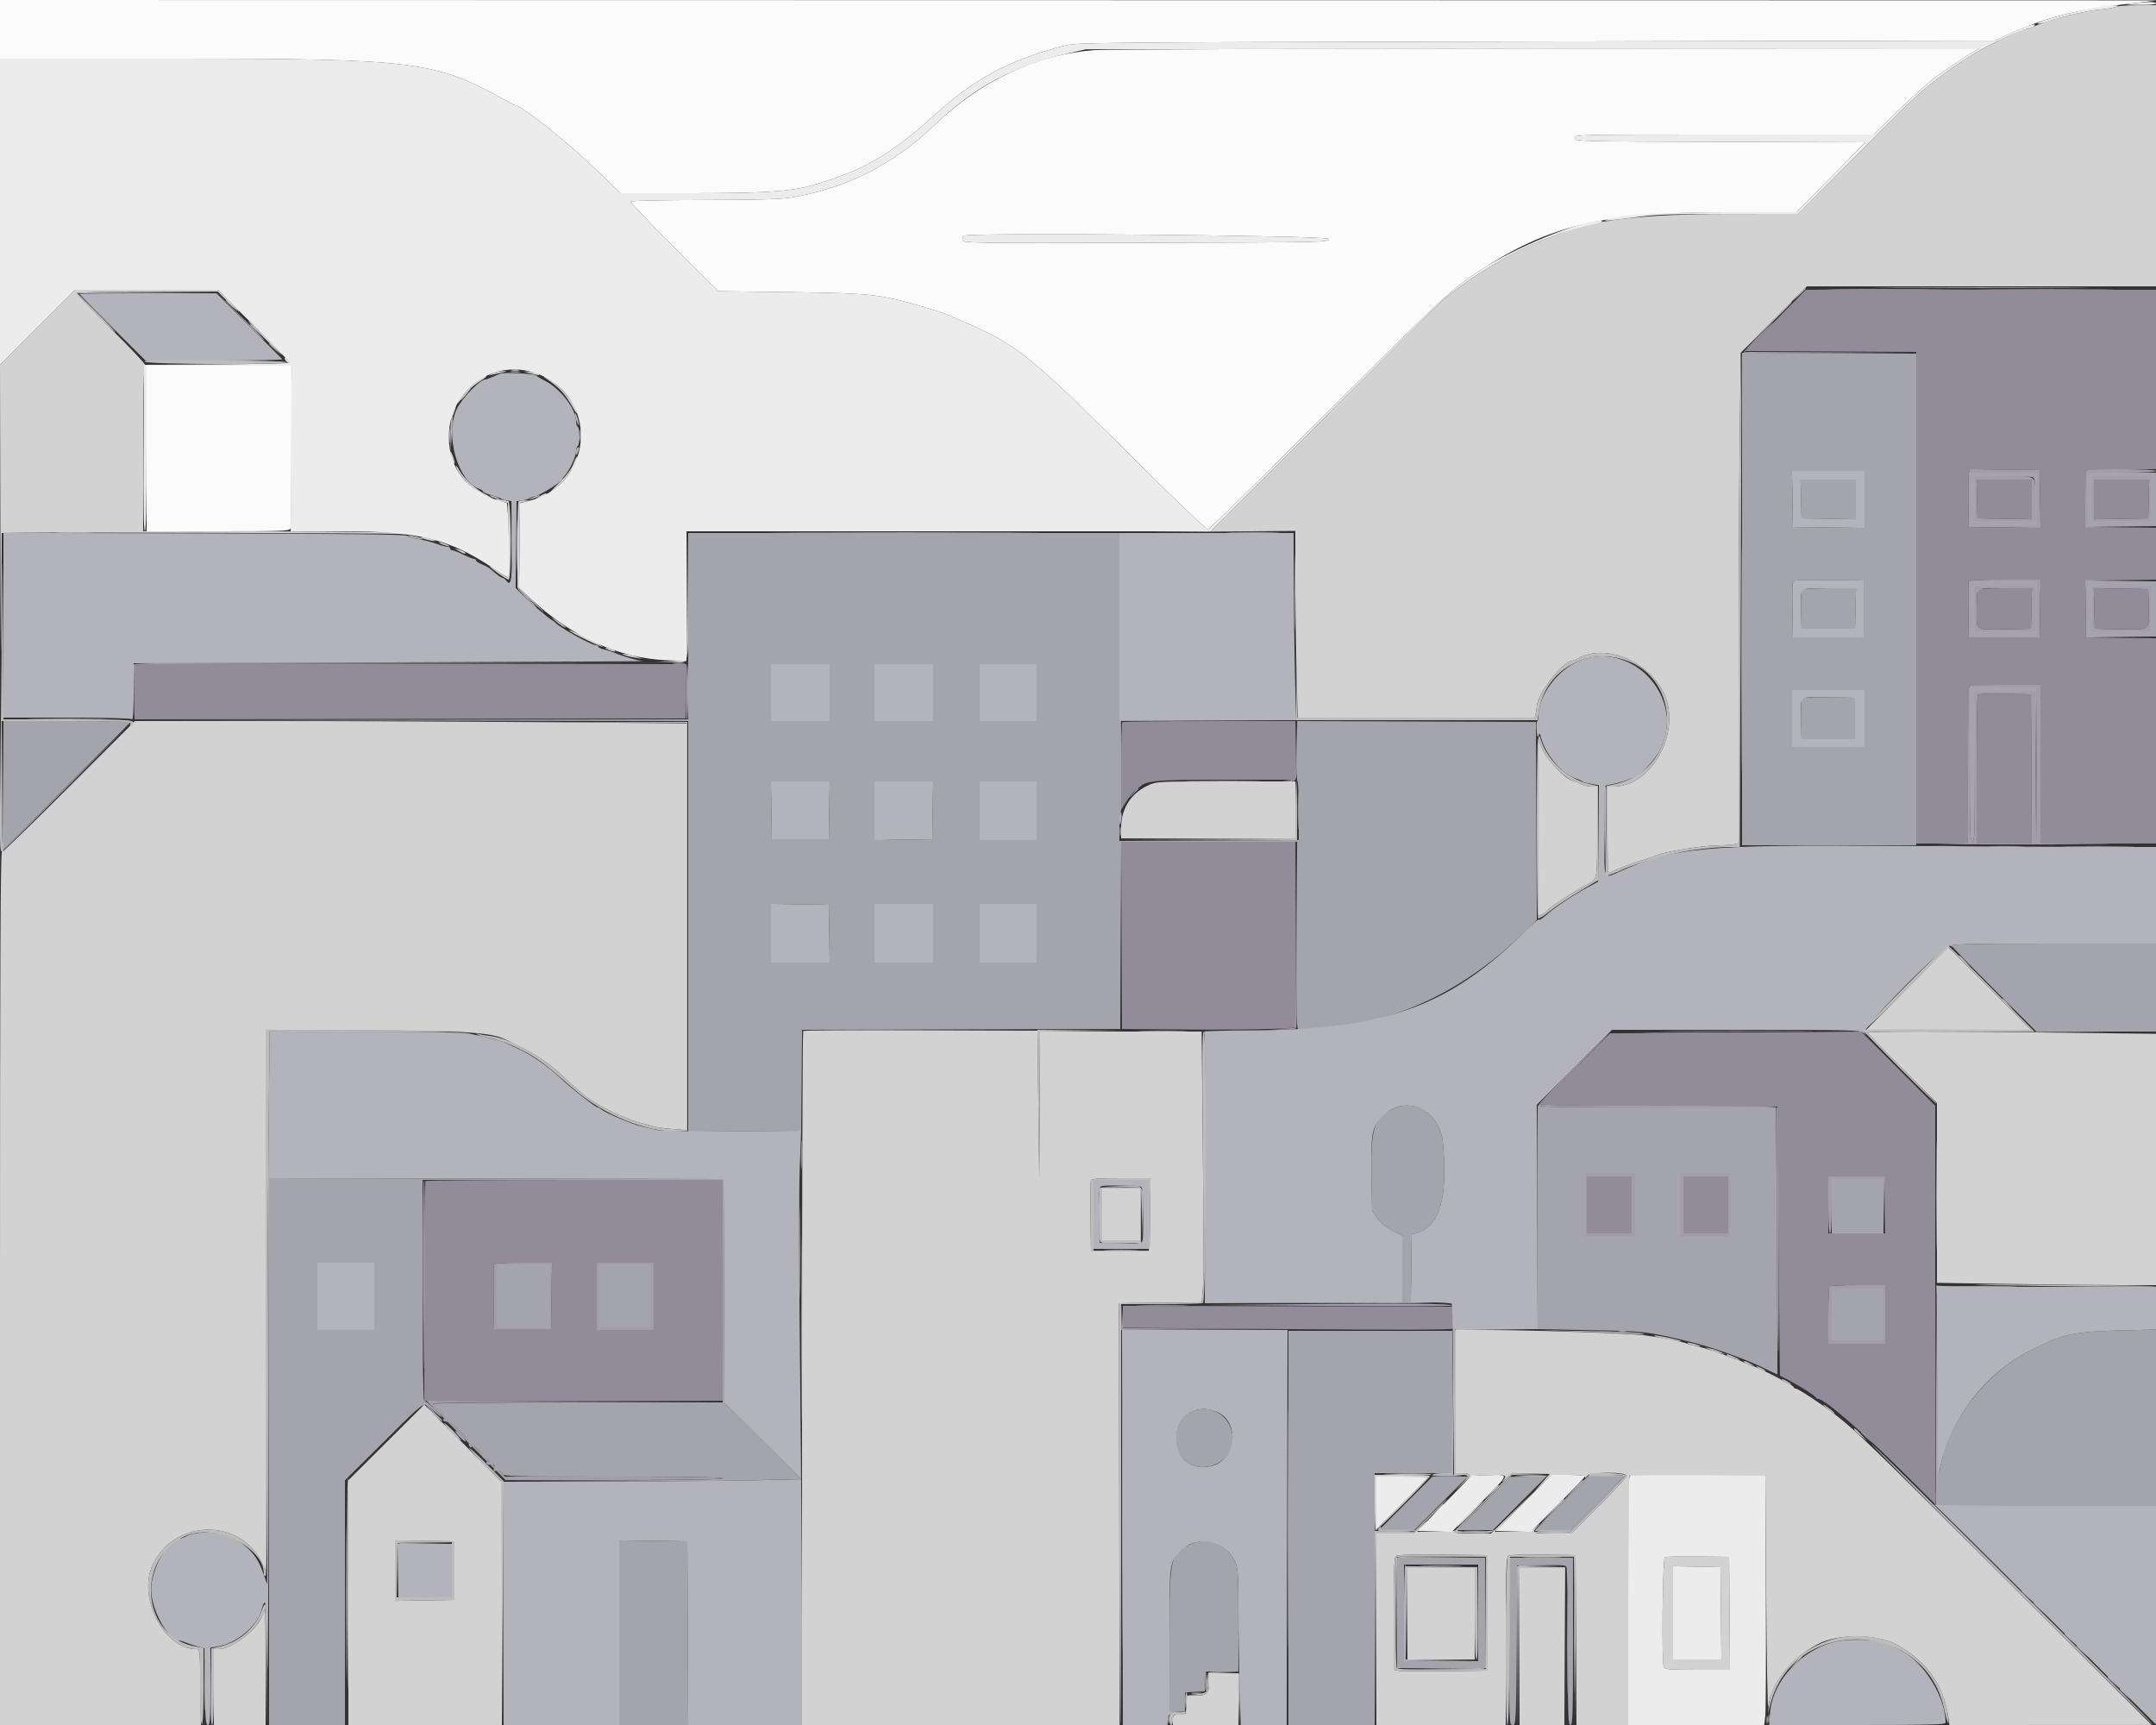 <svg id="svg" version="1.1" xmlns="http://www.w3.org/2000/svg" xmlns:xlink="http://www.w3.org/1999/xlink" width="400" height="320" viewBox="0, 0, 400,320"><rect x="0" y="0" width="400" height="320" fill="#333333" stroke="none"/><g id="svgg"><path id="path0" d="M323.200 111.120 L 323.200 156.800 339.360 156.800 L 355.520 156.800 355.520 111.206 L 355.520 65.612 339.360 65.526 L 323.200 65.440 323.200 111.120 M345.920 92.646 L 345.920 97.933 339.280 97.846 L 332.640 97.760 332.552 92.560 L 332.464 87.360 339.192 87.360 L 345.920 87.360 345.920 92.646 M365.440 92.640 L 365.440 97.600 371.680 97.600 L 377.920 97.600 377.920 92.640 L 377.920 87.680 371.680 87.680 L 365.440 87.680 365.440 92.640 M387.200 92.640 L 387.200 97.600 393.600 97.600 L 400.000 97.600 400.000 92.640 L 400.000 87.680 393.600 87.680 L 387.200 87.680 387.200 92.640 M377.094 88.514 C 377.518 88.677,377.600 89.353,377.600 92.674 L 377.600 96.640 372.000 96.640 L 366.400 96.640 366.400 92.480 L 366.400 88.320 371.494 88.320 C 374.295 88.320,376.815 88.407,377.094 88.514 M399.040 92.480 L 399.040 96.640 393.600 96.640 L 388.160 96.640 388.160 92.480 L 388.160 88.320 393.600 88.320 L 399.040 88.320 399.040 92.480 M334.150 92.560 L 334.240 96.160 339.280 96.248 L 344.320 96.336 344.320 92.648 L 344.320 88.960 339.190 88.960 L 334.059 88.960 334.150 92.560 M127.680 116.159 L 127.680 133.438 76.240 133.520 L 24.800 133.602 76.240 133.681 L 127.680 133.760 127.680 171.844 L 127.680 209.929 138.160 209.844 L 148.640 209.760 148.725 200.402 L 148.810 191.043 178.325 190.962 L 207.840 190.880 207.923 173.520 L 208.006 156.160 224.328 156.160 L 240.651 156.160 240.565 173.600 C 240.490 188.930,240.538 191.039,240.960 191.033 C 256.887 190.790,270.679 184.796,282.963 172.780 L 285.125 170.665 285.043 152.292 L 284.960 133.920 262.814 133.838 L 240.669 133.756 240.574 139.358 C 240.522 142.440,240.588 144.961,240.720 144.960 C 240.852 144.960,240.960 147.405,240.960 150.394 L 240.960 155.829 224.320 155.914 L 207.680 156.000 207.680 153.360 C 207.680 151.908,207.788 150.720,207.920 150.720 C 208.052 150.720,208.119 146.906,208.070 142.243 L 207.980 133.766 224.070 133.677 L 240.160 133.588 223.920 133.594 L 207.680 133.600 207.680 116.240 L 207.680 98.880 167.680 98.880 L 127.680 98.880 127.680 116.159 M345.760 112.960 L 345.760 118.240 339.200 118.240 L 332.640 118.240 332.551 113.293 C 332.503 110.573,332.535 108.158,332.624 107.927 C 332.751 107.595,334.150 107.525,339.273 107.593 L 345.760 107.680 345.760 112.960 M365.440 112.960 L 365.440 118.080 371.680 118.080 L 377.920 118.080 377.920 112.960 L 377.920 107.840 371.680 107.840 L 365.440 107.840 365.440 112.960 M387.200 112.960 L 387.200 118.080 393.600 118.080 L 400.000 118.080 400.000 112.960 L 400.000 107.840 393.600 107.840 L 387.200 107.840 387.200 112.960 M377.600 112.960 L 377.600 117.120 372.000 117.120 L 366.400 117.120 366.400 112.960 L 366.400 108.800 372.000 108.800 L 377.600 108.800 377.600 112.960 M399.040 112.960 L 399.040 117.120 393.600 117.120 L 388.160 117.120 388.160 112.960 L 388.160 108.800 393.600 108.800 L 399.040 108.800 399.040 112.960 M334.218 109.542 C 334.129 109.774,334.098 111.466,334.148 113.302 L 334.240 116.640 339.200 116.640 L 344.160 116.640 344.250 112.880 L 344.340 109.120 339.360 109.120 C 335.535 109.120,334.342 109.218,334.218 109.542 M24.781 123.294 C 24.694 123.522,24.666 125.862,24.720 128.494 L 24.818 133.280 24.889 128.241 L 24.960 123.202 74.640 123.120 L 124.320 123.038 74.630 122.959 C 34.217 122.895,24.910 122.957,24.781 123.294 M153.920 128.480 L 153.920 133.760 148.480 133.760 L 143.040 133.760 143.040 128.480 L 143.040 123.200 148.480 123.200 L 153.920 123.200 153.920 128.480 M173.120 128.480 L 173.120 133.760 167.680 133.760 L 162.240 133.760 162.240 128.480 L 162.240 123.200 167.680 123.200 L 173.120 123.200 173.120 128.480 M192.320 128.480 L 192.320 133.760 187.040 133.760 L 181.760 133.760 181.760 128.480 L 181.760 123.200 187.040 123.200 L 192.320 123.200 192.320 128.480 M365.440 141.760 C 365.440 154.347,365.500 156.160,365.920 156.160 C 366.339 156.160,366.400 154.400,366.400 142.240 L 366.400 128.320 371.997 128.320 L 377.593 128.320 377.680 142.320 L 377.767 156.320 377.843 141.840 L 377.920 127.360 371.680 127.360 L 365.440 127.360 365.440 141.760 M345.920 133.280 L 345.920 138.560 339.200 138.560 L 332.480 138.560 332.480 133.280 L 332.480 128.000 339.200 128.000 L 345.920 128.000 345.920 133.280 M334.222 129.692 C 334.131 129.928,334.098 131.696,334.149 133.621 L 334.240 137.120 339.200 137.120 L 344.160 137.120 344.160 133.280 L 344.160 129.440 339.273 129.352 C 335.421 129.282,334.352 129.354,334.222 129.692 M0.640 145.678 L 0.640 157.597 12.480 145.760 C 18.992 139.250,24.320 133.887,24.320 133.842 C 24.320 133.797,18.992 133.760,12.480 133.760 L 0.640 133.760 0.640 145.678 M221.200 144.880 C 224.324 144.932,229.436 144.932,232.560 144.880 C 235.684 144.827,233.128 144.784,226.880 144.784 C 220.632 144.784,218.076 144.827,221.200 144.880 M153.848 150.320 L 153.760 155.680 148.480 155.680 L 143.200 155.680 143.112 150.320 L 143.025 144.960 148.480 144.960 L 153.935 144.960 153.848 150.320 M173.048 150.320 L 172.960 155.680 167.600 155.768 L 162.240 155.855 162.240 150.408 L 162.240 144.960 167.688 144.960 L 173.135 144.960 173.048 150.320 M192.320 150.400 L 192.320 155.840 187.040 155.840 L 181.760 155.840 181.760 150.400 L 181.760 144.960 187.040 144.960 L 192.320 144.960 192.320 150.400 M210.060 147.280 L 209.120 148.320 210.160 147.380 C 210.732 146.863,211.200 146.395,211.200 146.340 C 211.200 146.093,210.936 146.311,210.060 147.280 M358.175 157.038 C 359.547 157.098,361.707 157.098,362.975 157.037 C 364.243 156.977,363.120 156.928,360.480 156.928 C 357.840 156.928,356.803 156.978,358.175 157.038 M369.535 157.038 C 370.996 157.098,373.300 157.097,374.655 157.038 C 376.011 156.978,374.816 156.929,372.000 156.930 C 369.184 156.930,368.075 156.979,369.535 157.038 M383.740 157.039 C 386.676 157.092,391.572 157.092,394.620 157.040 C 397.667 156.987,395.264 156.944,389.280 156.944 C 383.296 156.944,380.803 156.987,383.740 157.039 M153.848 173.200 L 153.935 178.560 148.488 178.560 L 143.040 178.560 143.040 173.112 L 143.040 167.665 148.400 167.752 L 153.760 167.840 153.848 173.200 M173.120 173.120 L 173.120 178.560 167.680 178.560 L 162.240 178.560 162.240 173.120 L 162.240 167.680 167.680 167.680 L 173.120 167.680 173.120 173.120 M192.320 173.120 L 192.320 178.560 187.040 178.560 L 181.760 178.560 181.760 173.120 L 181.760 167.680 187.040 167.680 L 192.320 167.680 192.320 173.120 M362.101 175.440 C 362.190 175.660,365.759 179.332,370.032 183.600 L 377.801 191.360 388.901 191.360 L 400.000 191.360 400.000 183.200 L 400.000 175.040 380.970 175.040 C 365.873 175.040,361.973 175.123,362.101 175.440 M226.640 191.279 C 228.356 191.336,231.164 191.336,232.880 191.279 C 234.596 191.221,233.192 191.174,229.760 191.174 C 226.328 191.174,224.924 191.221,226.640 191.279 M310.640 191.280 C 317.020 191.328,327.460 191.328,333.840 191.280 C 340.220 191.231,335.000 191.192,322.240 191.192 C 309.480 191.192,304.260 191.231,310.640 191.280 M285.224 225.600 L 285.280 246.560 295.040 246.754 C 305.235 246.957,305.550 246.993,313.280 248.845 C 317.842 249.939,324.343 252.280,327.979 254.139 C 328.936 254.628,329.740 254.995,329.766 254.954 C 329.791 254.913,329.747 243.756,329.667 230.160 L 329.521 205.440 307.507 205.440 C 290.196 205.440,285.459 205.355,285.331 205.040 C 285.241 204.820,285.193 214.072,285.224 225.600 M258.397 205.699 C 254.904 207.335,254.322 209.143,254.457 217.928 L 254.560 224.579 255.545 225.969 C 256.195 226.886,257.148 227.673,258.345 228.280 L 260.160 229.200 260.160 235.397 L 260.160 241.595 242.000 241.682 C 226.851 241.755,227.607 241.769,246.560 241.769 C 259.056 241.770,267.585 241.727,265.513 241.675 L 261.747 241.580 261.833 235.302 L 261.920 229.024 263.194 228.583 C 267.205 227.195,268.624 221.966,267.691 212.011 C 267.202 206.793,262.656 203.705,258.397 205.699 M303.360 223.520 L 303.360 229.440 298.720 229.440 L 294.080 229.440 294.080 223.520 L 294.080 217.600 298.720 217.600 L 303.360 217.600 303.360 223.520 M320.960 223.520 L 320.960 229.440 316.320 229.440 L 311.680 229.440 311.680 223.520 L 311.680 217.600 316.320 217.600 L 320.960 217.600 320.960 223.520 M49.920 269.279 L 49.920 320.000 56.960 320.000 L 64.000 320.000 64.000 297.305 L 64.000 274.609 71.213 267.465 C 79.401 259.354,78.530 259.898,80.450 261.698 C 81.259 262.455,81.920 262.966,81.920 262.833 C 81.920 262.491,79.071 259.840,78.704 259.840 C 78.515 259.840,78.400 252.072,78.400 239.360 L 78.400 218.880 106.240 218.880 L 134.080 218.880 134.080 239.520 L 134.080 260.160 107.200 260.160 C 92.416 260.160,80.320 260.278,80.320 260.421 C 80.320 260.565,80.788 261.106,81.360 261.624 C 82.617 262.762,83.720 264.122,82.800 263.401 C 82.433 263.113,82.240 263.086,82.240 263.321 C 82.240 263.645,82.662 263.811,83.264 263.723 C 83.557 263.680,87.040 267.163,86.997 267.456 C 86.909 268.058,87.075 268.480,87.399 268.480 C 87.634 268.480,87.607 268.287,87.319 267.920 C 86.913 267.402,86.926 267.396,87.498 267.840 C 88.732 268.798,89.591 269.790,89.516 270.171 C 89.474 270.385,89.658 270.525,89.925 270.483 C 90.192 270.441,90.611 270.729,90.856 271.123 C 91.265 271.779,91.258 271.803,90.771 271.401 C 90.426 271.115,90.240 271.087,90.240 271.321 C 90.240 271.679,90.659 271.808,91.468 271.697 C 91.770 271.656,91.830 271.847,91.671 272.348 C 91.485 272.934,91.543 273.020,92.008 272.841 C 92.381 272.698,92.722 272.843,93.023 273.273 C 93.470 273.911,93.764 273.920,113.778 273.920 C 127.099 273.920,134.080 274.030,134.080 274.240 C 134.080 274.449,127.015 274.587,113.680 274.637 L 93.280 274.714 110.720 274.792 C 120.312 274.835,132.768 274.761,138.400 274.627 L 148.640 274.384 141.522 267.318 L 134.405 260.251 134.322 239.486 L 134.240 218.720 92.080 218.639 L 49.920 218.558 49.920 269.279 M339.840 223.680 L 339.840 228.800 344.640 228.800 L 349.440 228.800 349.440 223.680 L 349.440 218.560 344.640 218.560 L 339.840 218.560 339.840 223.680 M69.440 240.480 L 69.440 246.720 64.160 246.720 L 58.880 246.720 58.880 240.480 L 58.880 234.240 64.160 234.240 L 69.440 234.240 69.440 240.480 M92.160 240.480 L 92.160 246.400 97.120 246.400 L 102.080 246.400 102.080 240.480 L 102.080 234.560 97.120 234.560 L 92.160 234.560 92.160 240.480 M111.040 240.480 L 111.040 246.400 115.840 246.400 L 120.640 246.400 120.640 240.480 L 120.640 234.560 115.840 234.560 L 111.040 234.560 111.040 240.480 M359.150 259.120 L 359.128 279.360 379.564 279.360 L 400.000 279.360 400.000 263.001 L 400.000 246.642 393.200 246.812 C 384.688 247.025,382.601 247.502,376.480 250.635 C 368.233 254.856,361.565 263.613,359.952 272.340 C 359.559 274.467,359.504 273.062,359.346 256.779 L 359.172 238.880 359.150 259.120 M339.840 243.840 L 339.840 248.640 344.640 248.640 L 349.440 248.640 349.440 243.840 L 349.440 239.040 344.640 239.040 L 339.840 239.040 339.840 243.840 M211.760 242.159 C 213.916 242.214,217.444 242.214,219.600 242.159 C 221.756 242.104,219.992 242.058,215.680 242.058 C 211.368 242.058,209.604 242.104,211.760 242.159 M239.040 283.440 L 239.040 320.000 247.040 320.000 L 255.040 320.000 255.040 296.640 L 255.040 273.280 262.240 273.280 L 269.440 273.280 269.440 260.080 L 269.440 246.880 254.240 246.880 L 239.040 246.880 239.040 283.440 M220.857 261.979 C 217.769 263.500,217.230 268.481,219.890 270.931 C 222.744 273.561,227.982 271.722,228.597 267.874 C 229.332 263.282,224.963 259.955,220.857 261.979 M84.480 265.487 C 84.480 265.659,84.912 266.214,85.440 266.720 C 85.968 267.226,86.396 267.505,86.391 267.340 C 86.379 266.933,84.480 265.091,84.480 265.487 M260.800 278.880 L 255.848 283.840 259.127 283.840 L 262.407 283.840 267.365 278.880 L 272.323 273.920 269.038 273.920 L 265.752 273.920 260.800 278.880 M275.265 278.896 L 270.370 283.840 273.669 283.840 L 276.968 283.840 281.920 278.880 L 286.872 273.920 283.516 273.936 L 280.160 273.952 275.265 278.896 M289.920 278.880 L 284.968 283.840 288.168 283.840 L 291.368 283.840 296.320 278.880 L 301.272 273.920 298.072 273.920 L 294.872 273.920 289.920 278.880 M114.880 302.873 L 114.880 320.000 121.283 320.000 L 127.686 320.000 127.603 302.960 L 127.520 285.920 121.200 285.833 L 114.880 285.746 114.880 302.873 M221.226 286.338 C 217.072 288.026,216.975 288.431,216.967 304.240 L 216.960 317.440 218.400 317.440 L 219.840 317.440 219.840 315.696 L 219.840 313.952 221.680 313.856 L 223.520 313.760 223.616 311.920 L 223.712 310.080 226.736 310.080 L 229.760 310.080 229.753 300.560 C 229.747 291.977,229.688 290.914,229.153 289.760 C 227.686 286.592,224.251 285.109,221.226 286.338 M259.200 299.200 L 259.200 309.440 267.360 309.440 L 275.520 309.440 275.520 299.200 L 275.520 288.960 267.360 288.960 L 259.200 288.960 259.200 299.200 M280.000 304.480 C 280.000 319.761,280.010 320.000,280.637 320.000 C 281.262 320.000,281.275 319.734,281.357 305.200 L 281.440 290.400 285.895 290.311 C 289.245 290.243,290.415 290.323,290.610 290.631 C 290.753 290.856,290.872 297.556,290.875 305.520 C 290.879 318.176,290.940 320.000,291.360 320.000 C 291.780 320.000,291.840 318.062,291.840 304.480 L 291.840 288.960 285.920 288.960 L 280.000 288.960 280.000 304.480 M274.240 299.200 L 274.240 308.160 267.360 308.160 L 260.480 308.160 260.480 299.200 L 260.480 290.240 267.360 290.240 L 274.240 290.240 274.240 299.200 " stroke="none" fill="#a4a4ac" fill-rule="evenodd"></path><path id="path1" d="M345.356 53.659 L 335.031 53.769 329.451 59.444 L 323.870 65.120 339.695 65.203 L 355.520 65.286 355.520 110.883 L 355.520 156.480 360.317 156.480 L 365.114 156.480 365.197 141.840 L 365.280 127.200 371.920 127.114 L 378.560 127.027 378.560 141.754 L 378.560 156.480 389.280 156.480 L 400.000 156.480 400.000 137.447 L 400.000 118.413 393.520 118.327 L 387.040 118.240 386.952 112.880 L 386.865 107.520 393.432 107.520 L 400.000 107.520 400.000 102.720 L 400.000 97.920 393.432 97.920 L 386.865 97.920 386.952 92.560 L 387.040 87.200 393.520 87.113 L 400.000 87.027 400.000 70.393 L 400.000 53.760 380.689 53.760 C 370.068 53.760,360.096 53.713,358.529 53.655 C 356.962 53.597,351.034 53.599,345.356 53.659 M378.488 92.567 L 378.576 97.933 371.928 97.847 L 365.280 97.760 365.188 93.120 C 365.138 90.568,365.177 88.153,365.276 87.753 L 365.456 87.027 371.928 87.113 L 378.400 87.200 378.488 92.567 M366.790 92.560 L 366.880 96.160 371.920 96.248 L 376.960 96.336 376.960 92.648 L 376.960 88.960 371.830 88.960 L 366.699 88.960 366.790 92.560 M388.480 92.648 L 388.480 96.336 393.520 96.248 L 398.560 96.160 398.650 92.560 L 398.741 88.960 393.610 88.960 L 388.480 88.960 388.480 92.648 M378.488 112.880 L 378.400 118.240 371.840 118.240 L 365.280 118.240 365.191 113.293 C 365.143 110.573,365.174 108.161,365.261 107.933 C 365.384 107.614,366.917 107.520,371.998 107.520 L 378.575 107.520 378.488 112.880 M366.933 109.333 C 366.816 109.451,366.720 111.104,366.720 113.007 C 366.720 117.153,366.275 116.865,372.480 116.732 L 376.800 116.640 376.890 112.880 L 376.980 109.120 372.063 109.120 C 369.359 109.120,367.051 109.216,366.933 109.333 M388.550 112.872 L 388.640 116.640 393.236 116.729 C 399.020 116.841,398.766 117.031,398.650 112.672 L 398.560 109.280 393.510 109.192 L 388.460 109.104 388.550 112.872 M24.960 128.321 L 24.960 133.442 76.080 133.361 L 127.200 133.280 127.288 128.240 L 127.376 123.200 76.168 123.200 L 24.960 123.200 24.960 128.321 M366.941 128.845 C 366.820 128.967,366.720 135.235,366.720 142.773 L 366.720 156.480 371.843 156.480 L 376.967 156.480 376.883 142.640 L 376.800 128.800 371.981 128.712 C 369.331 128.664,367.063 128.724,366.941 128.845 M208.213 133.973 C 208.096 134.091,208.000 137.791,208.000 142.196 L 208.000 150.205 208.998 148.623 C 209.548 147.752,210.188 146.929,210.423 146.793 C 210.657 146.657,211.036 146.364,211.264 146.141 C 212.678 144.764,214.010 144.640,227.451 144.640 L 240.320 144.640 240.320 139.200 L 240.320 133.760 224.373 133.760 C 215.603 133.760,208.331 133.856,208.213 133.973 M208.077 173.520 L 208.160 190.880 219.680 190.979 C 226.016 191.034,233.252 190.983,235.760 190.866 L 240.320 190.653 240.320 173.407 L 240.320 156.160 224.157 156.160 L 207.994 156.160 208.077 173.520 M314.400 191.600 L 298.720 191.686 292.240 198.160 C 288.676 201.721,285.760 204.742,285.760 204.875 C 285.760 205.007,295.660 205.153,307.760 205.198 L 329.760 205.280 329.954 228.480 C 330.061 241.240,330.170 252.472,330.195 253.440 L 330.242 255.200 332.022 256.130 C 334.120 257.227,336.755 258.922,336.907 259.273 C 336.965 259.409,337.153 259.520,337.324 259.520 C 338.504 259.520,345.850 265.877,353.508 273.525 L 359.040 279.051 359.040 242.090 L 359.040 205.130 352.176 198.245 L 345.312 191.360 337.696 191.437 C 333.507 191.479,323.024 191.553,314.400 191.600 M294.400 223.520 L 294.400 228.800 298.560 228.800 L 302.720 228.800 302.720 223.520 L 302.720 218.240 298.560 218.240 L 294.400 218.240 294.400 223.520 M312.320 223.520 L 312.320 228.800 316.480 228.800 L 320.640 228.800 320.640 223.520 L 320.640 218.240 316.480 218.240 L 312.320 218.240 312.320 223.520 M349.760 223.520 L 349.760 228.800 344.480 228.800 L 339.200 228.800 339.200 223.520 L 339.200 218.240 344.480 218.240 L 349.760 218.240 349.760 223.520 M78.933 219.093 C 78.816 219.211,78.720 228.427,78.720 239.573 L 78.720 259.840 106.400 259.840 L 134.080 259.840 134.080 239.360 L 134.080 218.880 106.613 218.880 C 91.507 218.880,79.051 218.976,78.933 219.093 M102.327 240.400 L 102.240 246.560 96.960 246.560 L 91.680 246.560 91.592 240.811 C 91.544 237.649,91.576 234.877,91.662 234.651 C 91.782 234.339,93.101 234.240,97.117 234.240 L 102.414 234.240 102.327 240.400 M121.280 240.480 L 121.280 246.720 116.000 246.720 L 110.720 246.720 110.720 240.480 L 110.720 234.240 116.000 234.240 L 121.280 234.240 121.280 240.480 M349.760 243.840 L 349.760 249.280 344.480 249.280 L 339.200 249.280 339.200 244.053 C 339.200 241.179,339.296 238.731,339.413 238.613 C 339.531 238.496,341.907 238.400,344.693 238.400 L 349.760 238.400 349.760 243.840 M208.320 244.278 L 208.320 246.320 238.745 246.559 C 258.415 246.713,269.281 246.687,269.483 246.485 C 269.654 246.314,269.751 245.324,269.697 244.287 L 269.600 242.400 238.960 242.318 L 208.320 242.237 208.320 244.278 " stroke="none" fill="#928b9a" fill-rule="evenodd"></path><path id="path2" d="M392.640 1.248 C 392.376 1.395,391.152 1.613,389.920 1.732 C 386.307 2.080,380.086 3.660,377.072 4.994 C 376.517 5.239,375.905 5.440,375.712 5.440 C 375.144 5.440,368.653 8.494,366.720 9.672 C 365.278 10.550,362.174 12.556,361.760 12.878 C 361.584 13.014,360.325 13.973,358.963 15.008 C 355.886 17.346,354.489 18.680,342.934 30.320 L 333.642 39.680 320.661 39.689 C 304.514 39.701,294.608 40.897,288.800 43.536 C 288.448 43.696,287.728 43.981,287.200 44.169 C 281.204 46.307,272.392 51.534,267.543 55.829 C 266.940 56.363,257.040 66.194,245.542 77.675 L 224.637 98.549 216.399 98.660 C 211.867 98.721,215.396 98.707,224.240 98.629 L 240.320 98.487 240.320 106.632 C 240.320 111.111,240.415 118.903,240.532 123.948 L 240.743 133.120 262.734 133.120 L 284.725 133.120 284.918 132.400 C 285.024 132.004,285.113 131.413,285.116 131.086 C 285.133 128.771,289.953 122.572,291.747 122.558 C 291.886 122.557,292.432 122.326,292.960 122.046 C 298.791 118.945,308.094 123.909,309.460 130.850 C 310.869 138.014,305.585 145.920,299.388 145.920 L 298.240 145.920 298.240 153.920 C 298.240 158.320,298.308 161.920,298.391 161.920 C 298.473 161.920,299.301 161.584,300.231 161.173 C 301.160 160.763,303.000 160.093,304.320 159.685 C 305.640 159.277,307.008 158.819,307.360 158.666 C 309.039 157.939,316.017 156.828,319.040 156.806 C 320.184 156.798,321.444 156.704,321.840 156.598 L 322.560 156.405 322.560 127.563 C 322.561 111.699,322.650 91.232,322.759 82.080 L 322.957 65.440 329.088 59.280 L 335.218 53.120 367.609 53.120 L 400.000 53.120 400.000 27.040 L 400.000 0.960 396.560 0.970 C 394.668 0.975,392.904 1.100,392.640 1.248 M6.957 60.723 L 0.000 67.685 0.077 100.803 C 0.120 119.017,0.193 126.036,0.240 116.400 L 0.325 98.880 4.403 98.834 C 12.985 98.736,71.317 98.907,73.600 99.036 C 75.538 99.145,75.754 99.116,74.720 98.884 C 74.016 98.726,62.892 98.589,50.000 98.578 L 26.560 98.560 26.560 83.219 C 26.560 73.554,26.676 67.806,26.873 67.684 C 27.046 67.578,24.242 64.597,20.642 61.060 C 17.043 57.524,14.174 54.506,14.268 54.355 C 14.361 54.204,20.275 54.080,27.408 54.080 L 40.379 54.080 42.320 56.003 C 43.388 57.060,44.311 57.876,44.372 57.815 C 44.433 57.754,43.559 56.817,42.429 55.732 L 40.375 53.760 27.145 53.760 L 13.915 53.760 6.957 60.723 M46.080 59.561 C 46.080 59.815,52.231 65.955,52.359 65.828 C 52.414 65.773,51.024 64.297,49.270 62.550 C 47.515 60.802,46.080 59.457,46.080 59.561 M52.800 66.482 C 52.800 66.658,53.016 66.981,53.280 67.200 C 53.548 67.422,53.760 67.457,53.760 67.278 C 53.760 67.102,53.544 66.779,53.280 66.560 C 53.012 66.338,52.800 66.303,52.800 66.482 M94.964 68.706 C 95.362 68.783,95.938 68.780,96.244 68.700 C 96.550 68.620,96.224 68.557,95.520 68.561 C 94.816 68.564,94.566 68.630,94.964 68.706 M91.360 69.291 C 90.586 69.664,90.555 69.713,91.200 69.541 C 91.640 69.425,92.504 69.227,93.120 69.101 C 94.211 68.879,94.215 68.873,93.280 68.851 C 92.752 68.839,91.888 69.037,91.360 69.291 M97.440 68.994 C 99.980 69.679,100.251 69.723,99.932 69.404 C 99.748 69.220,98.968 69.014,98.199 68.946 C 97.429 68.877,97.088 68.899,97.440 68.994 M88.271 70.868 C 86.918 71.861,85.627 73.301,84.960 74.560 C 84.605 75.231,85.127 74.657,86.175 73.224 C 86.648 72.578,87.756 71.582,88.638 71.010 C 89.519 70.439,90.240 69.924,90.240 69.866 C 90.240 69.565,89.612 69.884,88.271 70.868 M101.234 70.153 C 103.834 71.934,104.801 72.978,106.298 75.620 C 106.815 76.533,107.139 76.920,107.017 76.480 C 106.428 74.354,103.597 71.125,101.440 70.120 C 100.768 69.806,100.735 69.812,101.234 70.153 M83.967 76.350 C 83.703 76.982,83.531 77.632,83.584 77.793 C 83.638 77.955,83.916 77.438,84.202 76.644 C 84.820 74.924,84.651 74.713,83.967 76.350 M83.305 80.800 C 83.306 82.032,83.364 82.497,83.434 81.833 C 83.503 81.169,83.502 80.161,83.431 79.593 C 83.360 79.025,83.304 79.568,83.305 80.800 M107.619 80.800 C 107.621 81.856,107.681 82.249,107.752 81.674 C 107.823 81.099,107.822 80.235,107.749 79.754 C 107.676 79.273,107.617 79.744,107.619 80.800 M83.543 83.899 C 83.514 84.577,84.126 86.221,84.330 86.016 C 84.414 85.933,84.276 85.301,84.024 84.612 C 83.772 83.923,83.555 83.603,83.543 83.899 M106.411 85.949 C 106.011 87.006,105.151 88.175,103.785 89.520 C 101.325 91.943,101.409 92.191,103.894 89.841 C 105.605 88.223,107.360 85.440,107.121 84.724 C 107.058 84.533,106.738 85.085,106.411 85.949 M84.839 87.120 C 85.980 89.276,88.945 91.821,90.880 92.305 C 91.320 92.415,90.957 92.144,90.074 91.703 C 88.319 90.827,85.959 88.668,85.240 87.280 C 84.989 86.796,84.710 86.400,84.621 86.400 C 84.531 86.400,84.629 86.724,84.839 87.120 M100.160 92.025 L 99.360 92.507 100.160 92.297 C 100.600 92.182,101.097 91.960,101.264 91.804 C 101.753 91.347,101.052 91.487,100.160 92.025 M91.927 92.674 C 92.037 92.784,92.603 92.971,93.184 93.090 L 94.240 93.306 94.326 100.253 C 94.374 104.074,94.338 107.200,94.247 107.200 C 94.156 107.200,93.361 106.682,92.481 106.050 C 91.600 105.417,90.880 104.973,90.880 105.063 C 90.880 105.333,93.979 107.520,94.363 107.520 C 94.905 107.520,94.863 93.143,94.320 92.978 C 93.411 92.700,91.741 92.488,91.927 92.674 M96.213 93.013 C 96.096 93.131,96.000 96.771,96.000 101.103 L 96.000 108.978 98.000 110.898 C 99.100 111.954,100.364 113.101,100.808 113.449 C 101.252 113.796,100.422 112.950,98.962 111.568 L 96.309 109.057 96.394 101.171 L 96.480 93.286 97.440 93.081 L 98.400 92.876 97.413 92.838 C 96.871 92.817,96.331 92.896,96.213 93.013 M127.436 110.468 L 127.360 122.535 124.560 122.642 L 121.760 122.748 124.570 122.814 C 128.052 122.896,127.705 124.336,127.600 110.239 L 127.512 98.400 127.436 110.468 M78.240 99.804 C 79.222 100.223,81.212 100.564,80.640 100.215 C 80.376 100.054,79.584 99.834,78.880 99.726 C 78.046 99.599,77.823 99.626,78.240 99.804 M81.600 100.746 C 81.864 100.909,82.440 101.139,82.880 101.257 C 83.436 101.405,83.534 101.380,83.200 101.174 C 82.936 101.011,82.360 100.781,81.920 100.663 C 81.364 100.515,81.266 100.540,81.600 100.746 M85.120 102.215 C 86.012 102.753,86.713 102.893,86.224 102.436 C 86.057 102.280,85.560 102.058,85.120 101.943 L 84.320 101.733 85.120 102.215 M102.880 115.030 C 103.846 115.877,104.960 116.603,104.960 116.386 C 104.960 116.321,104.276 115.801,103.440 115.229 C 102.290 114.442,102.153 114.393,102.880 115.030 M105.597 116.956 C 105.951 117.383,111.653 120.144,111.805 119.961 C 111.860 119.895,110.417 119.108,108.597 118.213 C 106.778 117.318,105.427 116.752,105.597 116.956 M112.320 120.185 C 112.320 120.401,113.982 121.004,114.141 120.846 C 114.213 120.773,113.833 120.561,113.296 120.374 C 112.759 120.186,112.320 120.101,112.320 120.185 M116.000 121.575 C 116.352 121.715,117.216 121.913,117.920 122.015 L 119.200 122.202 117.920 121.765 C 117.216 121.526,116.352 121.327,116.000 121.325 L 115.360 121.321 116.000 121.575 M12.871 145.920 C 6.180 152.608,0.546 158.080,0.352 158.080 C 0.097 158.080,0.000 180.320,0.000 239.040 L 0.000 320.000 18.640 320.000 L 37.280 320.001 37.188 312.960 C 37.097 306.015,37.087 305.920,36.413 305.920 C 30.442 305.920,25.511 296.455,28.301 290.348 C 32.166 281.887,44.378 281.489,48.465 289.689 L 49.280 291.326 49.280 241.175 L 49.280 191.025 67.760 191.122 C 86.782 191.223,91.383 191.539,93.991 192.926 C 94.304 193.092,95.136 193.510,95.840 193.854 C 99.973 195.874,101.649 197.051,105.655 200.749 C 108.347 203.235,108.395 203.273,110.451 204.562 C 112.729 205.991,116.966 207.879,118.910 208.331 C 119.773 208.531,120.840 208.817,121.280 208.964 C 121.720 209.112,123.268 209.326,124.720 209.439 L 127.360 209.644 127.360 171.915 L 127.360 134.185 100.907 133.973 C 86.358 133.856,63.335 133.760,49.746 133.760 L 25.037 133.760 12.871 145.920 M285.443 153.673 L 285.440 169.906 286.240 169.542 C 286.680 169.341,287.040 169.070,287.040 168.938 C 287.040 168.625,291.828 165.455,294.077 164.279 C 296.461 163.033,296.310 163.705,296.315 154.320 L 296.320 145.920 295.280 145.918 C 294.708 145.917,293.870 145.723,293.419 145.487 C 292.967 145.252,292.228 144.966,291.778 144.853 C 290.434 144.516,287.161 141.165,286.256 139.200 L 285.446 137.440 285.443 153.673 M212.960 145.720 C 209.766 147.224,208.000 150.032,208.000 153.609 L 208.000 155.520 224.160 155.520 L 240.320 155.520 240.320 150.240 L 240.320 144.960 227.440 144.963 C 214.583 144.966,214.557 144.968,212.960 145.720 M353.845 183.383 L 346.250 191.040 361.523 191.040 L 376.795 191.040 369.120 183.360 C 364.899 179.136,361.444 175.690,361.443 175.703 C 361.441 175.715,358.022 179.171,353.845 183.383 M149.016 191.251 C 148.897 191.370,148.800 220.387,148.800 255.733 L 148.800 320.000 178.258 320.000 L 207.716 320.000 207.659 280.880 L 207.602 241.760 215.276 241.674 L 222.949 241.589 223.170 238.954 C 223.292 237.505,223.289 226.204,223.165 213.840 L 222.939 191.360 207.949 191.360 L 192.960 191.360 192.885 205.040 L 192.810 218.720 192.645 204.960 L 192.480 191.200 170.856 191.118 C 158.962 191.073,149.134 191.133,149.016 191.251 M346.560 191.603 C 346.560 191.737,349.440 194.723,352.960 198.240 L 359.360 204.634 359.360 221.305 L 359.360 237.976 373.333 238.188 C 381.017 238.305,390.161 238.400,393.653 238.400 L 400.000 238.400 400.000 215.092 L 400.000 191.785 382.960 191.573 C 360.428 191.292,346.560 191.304,346.560 191.603 M213.366 225.360 L 213.280 232.160 207.840 232.160 L 202.400 232.160 202.324 225.760 C 202.283 222.240,202.314 219.180,202.394 218.960 C 202.503 218.661,203.922 218.560,207.996 218.560 L 213.453 218.560 213.366 225.360 M204.480 225.280 L 204.480 230.080 208.000 230.080 L 211.520 230.080 211.520 225.280 L 211.520 220.480 208.000 220.480 L 204.480 220.480 204.480 225.280 M270.080 260.000 L 270.080 273.280 271.360 273.280 C 272.835 273.280,272.970 273.664,271.920 274.877 C 271.524 275.335,271.670 275.235,272.244 274.655 C 273.279 273.609,273.315 273.600,276.324 273.600 C 279.548 273.600,279.672 273.655,278.807 274.695 C 278.503 275.061,278.767 274.887,279.394 274.309 L 280.534 273.257 284.027 273.349 L 287.520 273.440 286.094 275.040 L 284.669 276.640 286.265 275.120 L 287.862 273.600 290.971 273.600 C 293.240 273.600,294.083 273.708,294.090 274.000 C 294.095 274.222,294.245 274.151,294.426 273.840 C 294.890 273.043,301.760 272.988,301.760 273.781 C 301.760 274.057,299.460 276.577,296.648 279.381 L 291.536 284.480 288.008 284.480 C 284.197 284.480,284.124 284.448,285.199 283.221 C 285.869 282.455,285.852 282.459,284.941 283.280 C 284.008 284.121,283.818 284.160,280.628 284.160 L 277.290 284.160 280.965 280.400 L 284.640 276.640 280.635 280.560 L 276.631 284.480 273.205 284.480 C 270.626 284.480,269.804 284.381,269.878 284.080 C 269.931 283.860,269.915 283.788,269.841 283.920 C 269.767 284.052,268.178 284.160,266.311 284.160 L 262.914 284.160 264.016 282.960 C 264.992 281.897,264.952 281.915,263.666 283.120 L 262.216 284.480 258.788 284.480 L 255.360 284.480 255.360 302.240 L 255.360 320.000 267.360 320.000 L 279.360 320.000 279.360 304.519 C 279.360 291.749,279.437 288.974,279.801 288.672 C 280.107 288.418,282.098 288.332,286.281 288.393 L 292.320 288.480 292.403 304.240 L 292.486 320.000 297.281 320.000 L 302.076 320.000 302.158 296.880 L 302.240 273.760 314.880 273.760 L 327.520 273.760 327.680 296.000 C 327.768 308.232,327.940 317.493,328.062 316.581 C 328.662 312.113,332.035 307.842,337.174 305.045 C 340.863 303.037,348.081 303.048,351.823 305.068 C 357.490 308.126,360.681 312.652,361.506 318.800 L 361.667 320.000 380.434 319.993 L 399.200 319.986 372.631 293.513 C 347.010 267.986,344.493 265.550,340.530 262.451 C 338.105 260.555,333.618 257.600,333.165 257.600 C 332.964 257.600,332.800 257.491,332.800 257.358 C 332.800 257.225,332.332 256.913,331.760 256.664 C 331.188 256.415,330.648 256.122,330.560 256.013 C 330.357 255.761,325.568 253.444,325.220 253.429 C 325.077 253.423,324.384 253.140,323.680 252.800 C 322.976 252.460,322.278 252.177,322.128 252.171 C 321.979 252.165,321.403 251.961,320.848 251.718 C 319.278 251.030,316.116 249.998,314.880 249.769 C 314.264 249.656,313.472 249.437,313.120 249.283 C 312.322 248.935,307.777 248.052,304.800 247.667 C 302.169 247.327,283.544 246.724,275.600 246.722 L 270.080 246.720 270.080 260.000 M71.678 267.580 L 64.640 274.593 64.640 297.296 L 64.640 320.000 78.880 320.000 L 93.120 320.000 93.120 297.475 L 93.120 274.950 85.918 267.758 L 78.715 260.567 71.678 267.580 M255.040 278.667 C 255.040 281.453,255.111 283.804,255.198 283.891 C 255.376 284.069,265.280 274.182,265.280 273.827 C 265.280 273.702,262.976 273.600,260.160 273.600 L 255.040 273.600 255.040 278.667 M264.960 274.004 C 264.960 274.050,262.800 276.244,260.160 278.880 L 255.360 283.672 255.360 278.796 L 255.360 273.920 260.160 273.920 C 262.800 273.920,264.960 273.958,264.960 274.004 M291.988 276.240 L 290.400 277.920 292.080 276.332 C 293.004 275.459,293.760 274.703,293.760 274.652 C 293.760 274.413,293.464 274.679,291.988 276.240 M276.625 276.880 L 275.360 278.240 276.720 276.975 C 277.468 276.279,278.080 275.667,278.080 275.615 C 278.080 275.373,277.801 275.615,276.625 276.880 M287.991 280.240 L 285.920 282.400 288.080 280.329 C 290.086 278.406,290.386 278.080,290.151 278.080 C 290.102 278.080,289.130 279.052,287.991 280.240 M272.640 280.800 C 271.329 282.120,270.328 283.200,270.416 283.200 C 270.504 283.200,271.649 282.120,272.960 280.800 C 274.271 279.480,275.272 278.400,275.184 278.400 C 275.096 278.400,273.951 279.480,272.640 280.800 M266.700 280.080 L 265.760 281.120 266.800 280.180 C 267.372 279.663,267.840 279.195,267.840 279.140 C 267.840 278.893,267.576 279.111,266.700 280.080 M84.320 291.360 L 84.320 296.800 78.800 296.888 L 73.280 296.975 73.280 291.360 L 73.280 285.745 78.800 285.832 L 84.320 285.920 84.320 291.360 M276.000 299.200 L 276.000 309.920 268.000 310.010 C 263.600 310.060,259.676 310.021,259.280 309.924 L 258.560 309.748 258.560 299.418 C 258.560 291.734,258.660 288.988,258.949 288.699 C 259.239 288.409,261.458 288.331,267.669 288.395 L 276.000 288.480 276.000 299.200 M308.880 288.848 C 308.458 289.022,308.265 308.187,308.674 309.254 C 308.842 309.691,309.697 309.760,314.919 309.760 L 320.969 309.760 320.884 299.280 L 320.800 288.800 315.040 288.742 C 311.872 288.710,309.100 288.758,308.880 288.848 M319.285 299.280 L 319.370 307.840 314.885 307.840 L 310.400 307.840 310.400 299.191 L 310.400 290.542 314.800 290.631 L 319.200 290.720 319.285 299.280 M261.120 299.360 L 261.120 307.840 267.360 307.840 L 273.600 307.840 273.600 299.360 L 273.600 290.880 267.360 290.880 L 261.120 290.880 261.120 299.360 M281.920 305.440 L 281.920 320.000 286.080 320.000 L 290.240 320.000 290.240 305.440 L 290.240 290.880 286.080 290.880 L 281.920 290.880 281.920 305.440 M48.691 299.661 C 47.715 302.360,43.091 305.919,40.560 305.920 L 39.680 305.920 39.680 312.960 L 39.680 320.000 44.480 320.000 L 49.280 320.000 49.280 309.280 C 49.280 303.384,49.237 298.560,49.184 298.560 C 49.132 298.560,48.909 299.055,48.691 299.661 M224.320 312.149 C 224.320 314.196,223.915 314.560,221.638 314.560 L 220.193 314.560 220.097 316.240 L 220.000 317.920 218.800 318.019 C 217.708 318.110,217.600 318.203,217.600 319.059 L 217.600 320.000 223.680 320.000 L 229.760 320.000 229.760 315.200 L 229.760 310.400 227.040 310.400 L 224.320 310.400 224.320 312.149 " stroke="none" fill="#d2d2d3" fill-rule="evenodd"></path><path id="path3" d="M333.743 54.640 L 332.640 55.840 333.840 54.737 C 334.957 53.711,335.187 53.440,334.943 53.440 C 334.889 53.440,334.349 53.980,333.743 54.640 M14.720 54.518 C 14.720 54.583,17.482 57.391,20.858 60.758 L 26.996 66.880 39.791 66.880 C 46.829 66.880,52.493 66.772,52.377 66.640 C 52.262 66.508,49.466 63.702,46.164 60.403 L 40.160 54.407 27.440 54.403 C 20.444 54.402,14.720 54.453,14.720 54.518 M327.996 60.400 L 323.680 64.800 328.080 60.484 C 332.167 56.476,332.625 56.000,332.396 56.000 C 332.349 56.000,330.369 57.980,327.996 60.400 M92.800 69.313 C 92.536 69.415,91.866 69.700,91.312 69.949 C 90.757 70.197,90.174 70.400,90.017 70.400 C 89.107 70.400,85.919 73.643,84.865 75.641 C 82.383 80.345,84.883 89.426,89.021 90.739 C 89.339 90.840,89.600 91.039,89.600 91.180 C 89.600 91.321,90.284 91.622,91.120 91.848 C 91.956 92.074,92.784 92.367,92.960 92.499 C 93.136 92.631,93.640 92.788,94.080 92.849 L 94.880 92.960 94.958 100.160 C 95.039 107.529,94.855 108.929,93.959 107.760 C 93.723 107.452,93.401 107.200,93.245 107.200 C 93.088 107.199,92.528 106.842,92.000 106.406 C 91.472 105.970,90.896 105.496,90.720 105.354 C 90.544 105.212,89.932 104.904,89.360 104.669 C 88.788 104.435,88.320 104.116,88.320 103.961 C 88.320 103.807,88.140 103.675,87.920 103.670 C 87.700 103.664,86.800 103.306,85.920 102.873 C 85.040 102.440,84.140 102.085,83.920 102.083 C 83.700 102.081,83.520 101.936,83.520 101.760 C 83.520 101.584,83.300 101.440,83.032 101.440 C 82.764 101.440,81.745 101.159,80.769 100.816 C 79.793 100.473,78.321 100.095,77.497 99.976 C 76.674 99.857,75.798 99.597,75.551 99.400 C 75.226 99.139,64.820 99.014,37.871 98.946 L 0.640 98.853 0.640 115.986 L 0.640 133.120 12.416 133.120 C 19.445 133.120,24.315 133.243,24.496 133.425 C 24.688 133.617,24.800 131.761,24.800 128.385 L 24.800 123.040 72.480 122.878 C 98.704 122.790,119.755 122.682,119.260 122.638 C 118.268 122.552,115.577 121.763,114.080 121.120 C 113.552 120.893,112.652 120.609,112.080 120.488 C 111.508 120.368,111.040 120.137,111.040 119.975 C 111.040 119.813,110.819 119.680,110.549 119.680 C 109.691 119.680,103.738 116.369,103.040 115.504 C 102.952 115.395,102.643 115.174,102.353 115.013 C 101.656 114.626,98.433 111.837,96.893 110.289 L 95.669 109.058 95.755 101.009 L 95.840 92.960 96.800 92.852 C 97.328 92.792,97.904 92.632,98.080 92.496 C 98.256 92.360,98.832 92.149,99.360 92.028 C 100.345 91.803,104.320 89.300,104.320 88.905 C 104.320 88.785,104.517 88.489,104.757 88.248 C 105.553 87.453,106.880 84.660,106.880 83.781 C 106.880 83.306,107.024 82.829,107.200 82.720 C 107.376 82.611,107.520 81.819,107.520 80.960 C 107.520 80.101,107.376 79.309,107.200 79.200 C 107.024 79.091,106.880 78.614,106.880 78.139 C 106.880 75.890,103.934 72.055,101.120 70.643 C 100.328 70.245,99.588 69.793,99.475 69.637 C 99.239 69.313,93.524 69.036,92.800 69.313 M332.552 92.560 L 332.640 97.760 339.280 97.846 L 345.920 97.933 345.920 92.646 L 345.920 87.360 339.192 87.360 L 332.464 87.360 332.552 92.560 M344.320 92.648 L 344.320 96.336 339.280 96.248 L 334.240 96.160 334.150 92.560 L 334.059 88.960 339.190 88.960 L 344.320 88.960 344.320 92.648 M207.680 116.240 L 207.680 133.600 224.080 133.600 L 240.480 133.600 240.279 126.400 C 240.169 122.440,240.061 114.628,240.039 109.040 L 240.000 98.880 223.840 98.880 L 207.680 98.880 207.680 116.240 M332.624 107.927 C 332.535 108.158,332.503 110.573,332.551 113.293 L 332.640 118.240 339.200 118.240 L 345.760 118.240 345.760 112.960 L 345.760 107.680 339.273 107.593 C 334.150 107.525,332.751 107.595,332.624 107.927 M344.250 112.880 L 344.160 116.640 339.200 116.640 L 334.240 116.640 334.148 113.302 C 334.023 108.743,333.553 109.120,339.360 109.120 L 344.340 109.120 344.250 112.880 M292.883 122.655 C 288.936 124.315,285.441 129.041,285.440 132.720 C 285.440 133.292,285.332 133.760,285.200 133.760 C 285.068 133.760,285.015 134.516,285.082 135.440 C 285.164 136.582,285.276 136.919,285.430 136.492 C 285.630 135.935,285.682 135.967,285.883 136.767 C 286.691 139.986,289.839 143.660,292.486 144.474 C 292.923 144.608,293.424 144.828,293.600 144.963 C 293.776 145.098,294.534 145.309,295.285 145.433 L 296.650 145.658 296.565 154.620 L 296.480 163.583 294.494 164.639 C 291.755 166.096,288.303 168.430,286.570 169.996 C 286.036 170.478,285.558 170.748,285.506 170.595 C 285.455 170.442,284.375 171.350,283.106 172.613 C 268.902 186.751,257.137 191.002,231.796 191.149 C 227.020 191.177,223.242 191.282,223.400 191.381 C 223.568 191.487,223.653 202.048,223.604 216.661 L 223.520 241.760 241.840 241.675 L 260.160 241.590 260.160 235.395 L 260.160 229.200 258.345 228.280 C 257.148 227.673,256.195 226.886,255.545 225.969 L 254.560 224.579 254.457 217.928 C 254.341 210.380,254.535 209.201,256.198 207.361 C 260.335 202.781,267.082 205.511,267.691 212.011 C 268.624 221.966,267.205 227.195,263.194 228.583 L 261.920 229.024 261.833 235.312 L 261.746 241.600 265.353 241.605 C 267.337 241.608,269.110 241.716,269.294 241.845 C 269.522 242.005,269.587 247.055,269.498 257.680 L 269.367 273.280 267.663 273.280 C 266.725 273.280,265.869 273.424,265.760 273.600 C 265.632 273.807,266.783 273.900,269.021 273.862 C 270.924 273.831,271.832 273.752,271.040 273.688 L 269.600 273.572 269.760 260.066 L 269.920 246.560 277.600 246.560 L 285.280 246.560 285.195 225.755 L 285.111 204.950 292.092 197.995 L 299.073 191.040 322.071 191.040 C 343.510 191.040,345.114 191.078,345.729 191.600 C 346.362 192.137,346.370 192.136,345.938 191.579 C 345.308 190.768,361.090 174.811,361.885 175.454 C 362.262 175.758,362.312 175.755,362.123 175.440 C 361.931 175.122,365.779 175.040,380.941 175.040 L 400.000 175.040 400.000 166.080 L 400.000 157.120 389.360 157.115 C 383.508 157.112,366.786 157.024,352.200 156.920 C 315.941 156.662,310.455 157.178,300.195 161.815 C 297.464 163.049,297.577 163.400,297.675 154.008 L 297.760 145.760 299.360 145.419 C 300.240 145.232,301.365 144.908,301.861 144.699 C 302.356 144.491,302.830 144.320,302.914 144.320 C 303.917 144.320,307.075 141.016,308.104 138.890 C 312.735 129.317,302.642 118.551,292.883 122.655 M125.046 123.112 C 125.621 123.183,126.485 123.182,126.966 123.109 C 127.447 123.036,126.976 122.977,125.920 122.979 C 124.864 122.981,124.471 123.041,125.046 123.112 M143.040 128.480 L 143.040 133.760 148.480 133.760 L 153.920 133.760 153.920 128.480 L 153.920 123.200 148.480 123.200 L 143.040 123.200 143.040 128.480 M162.240 128.480 L 162.240 133.760 167.680 133.760 L 173.120 133.760 173.120 128.480 L 173.120 123.200 167.680 123.200 L 162.240 123.200 162.240 128.480 M181.760 128.480 L 181.760 133.760 187.040 133.760 L 192.320 133.760 192.320 128.480 L 192.320 123.200 187.040 123.200 L 181.760 123.200 181.760 128.480 M332.480 133.280 L 332.480 138.560 339.200 138.560 L 345.920 138.560 345.920 133.280 L 345.920 128.000 339.200 128.000 L 332.480 128.000 332.480 133.280 M344.160 133.280 L 344.160 137.120 339.200 137.120 L 334.240 137.120 334.149 133.621 C 334.024 128.854,333.550 129.248,339.273 129.352 L 344.160 129.440 344.160 133.280 M0.396 145.680 C 0.354 152.324,0.429 157.760,0.562 157.760 C 0.695 157.760,6.131 152.396,12.642 145.840 L 24.480 133.920 12.564 145.754 L 0.648 157.589 0.560 145.594 L 0.472 133.600 0.396 145.680 M143.112 150.320 L 143.200 155.680 148.480 155.680 L 153.760 155.680 153.848 150.320 L 153.935 144.960 148.480 144.960 L 143.025 144.960 143.112 150.320 M162.240 150.408 L 162.240 155.855 167.600 155.768 L 172.960 155.680 173.048 150.320 L 173.135 144.960 167.688 144.960 L 162.240 144.960 162.240 150.408 M181.760 150.400 L 181.760 155.840 187.040 155.840 L 192.320 155.840 192.320 150.400 L 192.320 144.960 187.040 144.960 L 181.760 144.960 181.760 150.400 M240.772 150.400 C 240.772 153.480,240.820 154.740,240.878 153.200 C 240.937 151.660,240.937 149.140,240.878 147.600 C 240.820 146.060,240.772 147.320,240.772 150.400 M207.680 151.840 C 207.680 152.456,207.736 152.960,207.805 152.960 C 207.874 152.960,207.989 152.456,208.061 151.840 C 208.133 151.224,208.076 150.720,207.936 150.720 C 207.795 150.720,207.680 151.224,207.680 151.840 M143.040 173.112 L 143.040 178.560 148.488 178.560 L 153.935 178.560 153.848 173.200 L 153.760 167.840 148.400 167.752 L 143.040 167.665 143.040 173.112 M162.240 173.120 L 162.240 178.560 167.680 178.560 L 173.120 178.560 173.120 173.120 L 173.120 167.680 167.680 167.680 L 162.240 167.680 162.240 173.120 M181.760 173.120 L 181.760 178.560 187.040 178.560 L 192.320 178.560 192.320 173.120 L 192.320 167.680 187.040 167.680 L 181.760 167.680 181.760 173.120 M49.813 211.760 C 49.696 222.980,49.594 246.056,49.587 263.040 L 49.573 293.920 48.900 292.000 C 47.745 288.709,46.385 287.114,43.040 285.126 C 41.386 284.142,36.308 284.002,34.720 284.896 C 34.192 285.193,33.583 285.437,33.367 285.438 C 31.196 285.449,28.042 291.044,28.049 294.872 C 28.056 298.668,31.195 304.320,33.296 304.320 C 33.440 304.320,33.964 304.490,34.459 304.698 C 34.955 304.906,35.936 305.230,36.640 305.418 L 37.920 305.760 38.006 312.880 C 38.079 318.916,38.164 320.000,38.566 320.000 C 38.971 320.000,39.040 318.949,39.040 312.828 L 39.040 305.656 40.400 305.430 C 43.815 304.861,47.655 301.720,48.469 298.830 C 49.342 295.730,49.440 296.550,49.606 308.351 C 49.697 314.846,49.805 297.299,49.846 269.359 L 49.920 218.558 92.080 218.639 L 134.240 218.720 134.322 239.486 L 134.405 260.251 141.522 267.326 L 148.640 274.400 140.480 274.595 C 135.992 274.702,123.572 274.810,112.880 274.835 L 93.440 274.880 93.440 297.440 L 93.440 320.000 104.160 320.000 L 114.880 320.000 114.880 302.873 L 114.880 285.746 121.200 285.833 L 127.520 285.920 127.603 302.960 L 127.686 320.000 138.243 320.000 L 148.800 320.000 148.805 304.240 C 148.808 295.572,148.650 273.936,148.454 256.160 C 148.246 237.218,148.210 220.926,148.369 216.800 L 148.640 209.760 136.040 209.847 C 128.890 209.897,122.801 209.802,121.960 209.629 C 121.146 209.460,119.832 209.168,119.040 208.978 C 117.355 208.574,112.388 206.480,111.655 205.865 C 111.377 205.631,111.045 205.440,110.918 205.440 C 110.494 205.440,106.110 202.001,104.014 200.025 C 101.575 197.724,98.506 195.619,95.840 194.415 C 94.784 193.938,93.632 193.417,93.280 193.256 C 92.659 192.972,89.657 192.250,86.720 191.678 C 85.928 191.524,77.348 191.390,67.653 191.379 L 50.025 191.360 49.813 211.760 M202.880 225.280 L 202.880 231.680 208.000 231.680 L 213.120 231.680 213.120 225.280 L 213.120 218.880 208.000 218.880 L 202.880 218.880 202.880 225.280 M211.776 220.224 C 212.220 220.668,212.321 229.652,211.890 230.331 C 211.696 230.636,210.651 230.718,207.815 230.651 L 204.000 230.560 203.912 225.464 C 203.845 221.602,203.922 220.305,204.232 220.109 C 204.898 219.686,211.336 219.784,211.776 220.224 M58.880 240.480 L 58.880 246.720 64.160 246.720 L 69.440 246.720 69.440 240.480 L 69.440 234.240 64.160 234.240 L 58.880 234.240 58.880 240.480 M359.252 238.666 C 359.312 238.901,359.371 247.109,359.384 256.906 C 359.409 274.679,359.410 274.714,359.971 272.160 C 361.972 263.037,368.255 254.845,376.480 250.635 C 382.601 247.502,384.688 247.025,393.200 246.812 L 400.000 246.642 400.000 242.681 L 400.000 238.720 379.707 238.720 C 368.545 238.720,359.353 238.612,359.279 238.480 C 359.205 238.348,359.193 238.432,359.252 238.666 M208.243 283.360 L 208.325 320.000 212.462 320.000 L 216.599 320.000 216.700 318.960 C 216.795 317.969,216.875 317.911,218.400 317.730 L 220.000 317.541 218.480 317.490 L 216.960 317.440 216.960 304.310 C 216.960 289.896,216.970 289.816,218.915 287.806 C 222.039 284.578,227.486 285.727,229.264 289.990 C 229.662 290.944,229.760 292.596,229.760 298.338 C 229.760 302.275,229.855 308.760,229.971 312.748 L 230.182 320.000 234.448 320.000 L 238.715 320.000 238.797 283.360 L 238.880 246.720 223.520 246.720 L 208.160 246.720 208.243 283.360 M300.404 246.946 C 300.802 247.023,301.378 247.020,301.684 246.940 C 301.990 246.860,301.664 246.797,300.960 246.801 C 300.256 246.804,300.006 246.870,300.404 246.946 M225.717 261.881 C 230.089 263.708,229.432 270.800,224.781 271.971 C 221.088 272.901,218.240 270.585,218.240 266.650 C 218.240 262.652,221.930 260.299,225.717 261.881 M281.280 273.806 C 283.961 274.043,287.041 274.061,287.041 273.840 C 287.040 273.708,285.492 273.624,283.600 273.654 C 281.708 273.683,280.664 273.752,281.280 273.806 M289.836 278.644 C 287.066 281.418,284.800 283.794,284.800 283.924 C 284.800 284.054,286.278 284.160,288.084 284.160 L 291.368 284.160 296.404 279.116 C 299.174 276.342,301.440 273.966,301.440 273.836 C 301.440 273.706,299.962 273.600,298.156 273.600 L 294.872 273.600 289.836 278.644 M296.320 278.880 L 291.368 283.840 288.168 283.840 L 284.968 283.840 289.920 278.880 L 294.872 273.920 298.072 273.920 L 301.272 273.920 296.320 278.880 M64.152 297.280 C 64.152 309.864,64.191 315.012,64.240 308.720 C 64.288 302.428,64.288 292.132,64.240 285.840 C 64.191 279.548,64.152 284.696,64.152 297.280 M359.157 279.360 C 359.495 279.624,368.822 288.854,379.885 299.871 L 400.000 319.902 400.000 299.631 L 400.000 279.360 379.584 279.360 C 368.355 279.360,359.028 279.252,358.856 279.120 C 358.684 278.988,358.820 279.096,359.157 279.360 M255.893 283.413 C 255.776 283.531,255.680 283.747,255.680 283.893 C 255.680 284.225,262.306 284.251,262.512 283.920 C 262.594 283.788,261.148 283.726,259.298 283.781 C 256.976 283.851,256.001 283.777,256.147 283.541 C 256.381 283.162,256.224 283.082,255.893 283.413 M271.920 284.076 C 272.844 284.141,274.356 284.141,275.280 284.076 C 276.204 284.011,275.448 283.958,273.600 283.958 C 271.752 283.958,270.996 284.011,271.920 284.076 M73.920 291.360 L 73.920 296.320 78.880 296.320 L 83.840 296.320 83.840 291.360 L 83.840 286.400 78.880 286.400 L 73.920 286.400 73.920 291.360 M275.595 299.115 L 275.520 309.429 267.280 309.520 L 259.040 309.611 267.290 309.686 C 273.682 309.743,275.575 309.669,275.695 309.357 C 275.780 309.135,275.809 304.419,275.760 298.877 L 275.671 288.800 275.595 299.115 M291.988 304.480 C 291.988 313.104,292.029 316.586,292.080 312.218 C 292.130 307.850,292.130 300.794,292.080 296.538 C 292.029 292.282,291.988 295.856,291.988 304.480 M260.480 299.200 L 260.480 308.160 267.440 308.087 L 274.400 308.013 267.590 307.920 L 260.780 307.827 260.870 299.033 C 260.920 294.197,260.852 290.240,260.720 290.240 C 260.588 290.240,260.480 294.272,260.480 299.200 M281.427 290.640 C 281.342 290.860,281.312 297.592,281.360 305.600 L 281.447 320.160 281.523 305.369 L 281.600 290.578 286.160 290.479 L 290.720 290.381 286.150 290.310 C 282.736 290.258,281.541 290.341,281.427 290.640 M290.707 305.440 C 290.708 313.536,290.749 316.802,290.800 312.698 C 290.850 308.594,290.850 301.970,290.800 297.978 C 290.749 293.986,290.707 297.344,290.707 305.440 M340.800 304.497 C 334.299 305.891,328.822 311.777,328.389 317.836 L 328.234 320.000 344.597 320.000 C 357.914 320.000,360.960 319.922,360.960 319.579 C 360.960 314.814,356.963 308.337,352.701 306.195 C 351.876 305.780,351.127 305.344,351.038 305.227 C 350.328 304.295,343.886 303.835,340.800 304.497 M223.675 311.905 C 223.590 312.997,223.636 313.774,223.778 313.631 C 223.920 313.488,223.990 312.595,223.934 311.646 L 223.831 309.920 223.675 311.905 M219.877 315.600 C 219.916 317.346,220.041 317.178,220.237 315.120 C 220.300 314.460,220.236 313.920,220.096 313.920 C 219.955 313.920,219.857 314.676,219.877 315.600 " stroke="none" fill="#b3b3bb" fill-rule="evenodd"></path><path id="path4" d="M0.000 5.440 L 0.000 10.880 33.200 10.883 C 76.618 10.886,80.642 11.381,93.142 18.252 C 94.411 18.949,95.496 19.520,95.554 19.520 C 96.704 19.520,105.411 26.448,110.764 31.622 L 115.127 35.840 128.216 35.840 C 141.758 35.840,146.534 35.532,150.603 34.395 C 159.863 31.808,165.304 28.696,173.280 21.424 C 180.749 14.616,187.237 11.129,197.280 8.527 C 199.830 7.866,200.164 7.863,284.960 7.692 L 370.080 7.520 372.671 6.348 C 379.456 3.280,384.774 1.894,393.920 0.811 L 400.160 0.071 200.080 0.036 L 0.000 0.000 0.000 5.440 M203.040 9.297 C 192.300 10.108,182.077 14.896,173.440 23.161 C 165.724 30.544,157.043 34.929,146.720 36.657 C 144.877 36.965,140.377 37.090,130.659 37.103 C 123.233 37.112,117.085 37.237,116.997 37.380 C 116.908 37.523,120.536 41.327,125.058 45.832 L 133.280 54.023 146.240 54.189 C 159.049 54.354,161.866 54.547,166.240 55.557 C 169.048 56.206,174.568 57.844,175.840 58.407 C 176.368 58.640,177.808 59.265,179.040 59.795 C 188.623 63.919,191.214 66.004,209.971 84.696 C 218.585 93.280,223.809 98.258,224.129 98.189 C 224.409 98.129,234.394 88.346,246.319 76.449 C 267.792 55.026,269.274 53.647,274.560 50.187 C 287.497 41.717,297.463 39.368,320.491 39.363 L 333.301 39.360 339.691 32.880 L 346.080 26.400 319.120 26.318 C 292.426 26.237,292.160 26.230,292.160 25.598 C 292.160 24.966,292.400 24.960,319.872 24.960 L 347.584 24.960 352.497 20.215 C 355.198 17.605,358.244 14.896,359.265 14.195 C 360.285 13.494,361.840 12.416,362.720 11.800 C 363.600 11.184,364.968 10.295,365.760 9.823 L 367.200 8.966 286.720 9.010 C 242.456 9.035,204.800 9.164,203.040 9.297 M246.560 44.320 C 246.560 44.955,246.320 44.961,212.560 45.041 C 179.744 45.120,178.560 45.102,178.560 44.535 C 178.560 44.211,178.657 43.850,178.775 43.732 C 179.417 43.090,246.560 43.673,246.560 44.320 M27.200 83.200 L 27.200 98.560 40.446 98.560 C 52.229 98.560,53.713 98.504,53.886 98.054 C 53.993 97.775,54.080 90.863,54.080 82.694 L 54.080 67.840 40.640 67.840 L 27.200 67.840 27.200 83.200 " stroke="none" fill="#fbfbfb" fill-rule="evenodd"></path><path id="path5" d="M395.520 0.640 C 393.973 0.830,394.137 0.862,396.880 0.908 C 398.781 0.940,400.000 0.835,400.000 0.640 C 400.000 0.295,398.333 0.295,395.520 0.640 M390.240 1.177 C 386.457 1.656,377.636 3.983,378.046 4.393 C 378.138 4.485,379.119 4.254,380.227 3.879 C 383.059 2.922,387.285 1.986,389.920 1.732 C 392.226 1.509,393.998 0.945,392.160 1.018 C 391.632 1.039,390.768 1.111,390.240 1.177 M376.320 4.788 C 375.880 4.928,374.296 5.599,372.800 6.281 L 370.080 7.520 284.960 7.692 C 200.164 7.863,199.830 7.866,197.280 8.527 C 187.237 11.129,180.749 14.616,173.280 21.424 C 165.304 28.696,159.863 31.808,150.603 34.395 C 146.534 35.532,141.758 35.840,128.216 35.840 L 115.127 35.840 110.764 31.622 C 105.411 26.448,96.704 19.520,95.554 19.520 C 95.496 19.520,94.411 18.949,93.142 18.252 C 80.642 11.381,76.618 10.886,33.200 10.883 L 0.000 10.880 0.000 39.277 L 0.000 67.675 6.963 60.717 L 13.925 53.760 27.178 53.760 L 40.430 53.760 47.093 60.400 C 50.758 64.052,53.757 67.146,53.758 67.277 C 53.759 67.407,47.676 67.551,40.240 67.597 L 26.720 67.680 26.637 83.120 C 26.582 93.353,26.663 98.560,26.877 98.560 C 27.090 98.560,27.200 93.324,27.200 83.200 L 27.200 67.840 40.649 67.840 L 54.098 67.840 54.009 83.200 L 53.920 98.560 63.618 98.560 C 77.648 98.560,83.375 99.969,91.532 105.429 C 92.987 106.403,94.228 107.200,94.289 107.200 C 94.650 107.200,94.363 93.410,94.000 93.315 C 87.361 91.566,83.797 87.866,83.322 82.227 C 82.504 72.533,91.927 65.697,100.580 69.707 C 111.259 74.657,109.713 89.983,98.240 92.904 L 96.480 93.353 96.394 101.201 L 96.309 109.050 98.634 111.212 C 106.092 118.146,114.846 122.095,123.600 122.475 L 127.360 122.639 127.360 110.599 L 127.360 98.560 175.993 98.560 L 224.627 98.560 245.537 77.680 C 257.037 66.196,266.940 56.363,267.543 55.829 C 272.392 51.534,281.204 46.307,287.200 44.169 C 287.728 43.981,288.448 43.696,288.800 43.536 C 289.802 43.081,293.761 41.953,295.455 41.640 C 296.990 41.357,297.827 40.960,296.888 40.960 C 293.149 40.960,280.873 46.018,274.621 50.136 C 269.235 53.683,267.810 55.008,246.319 76.449 C 234.394 88.346,224.409 98.129,224.129 98.189 C 223.809 98.258,218.585 93.280,209.971 84.696 C 191.214 66.004,188.623 63.919,179.040 59.795 C 177.808 59.265,176.368 58.640,175.840 58.407 C 174.568 57.844,169.048 56.206,166.240 55.557 C 161.866 54.547,159.049 54.354,146.240 54.189 L 133.280 54.023 125.058 45.832 C 120.536 41.327,116.908 37.523,116.997 37.380 C 117.085 37.237,123.233 37.112,130.659 37.103 C 140.377 37.090,144.877 36.965,146.720 36.657 C 157.043 34.929,165.724 30.544,173.440 23.161 C 180.867 16.054,187.930 12.288,198.400 9.853 L 201.440 9.146 284.320 9.051 L 367.200 8.955 365.760 9.818 C 364.968 10.292,363.600 11.184,362.720 11.800 C 361.840 12.416,360.285 13.494,359.265 14.195 C 358.244 14.896,355.198 17.605,352.497 20.215 L 347.584 24.960 319.872 24.960 C 292.400 24.960,292.160 24.966,292.160 25.598 C 292.160 26.230,292.426 26.237,319.120 26.318 L 346.080 26.400 339.691 32.880 L 333.301 39.360 320.555 39.360 C 308.200 39.360,301.291 39.754,298.377 40.625 C 296.844 41.083,298.196 40.998,303.200 40.320 C 307.269 39.769,309.715 39.680,320.784 39.680 L 333.642 39.680 342.934 30.320 C 354.489 18.680,355.886 17.346,358.963 15.008 C 360.325 13.973,361.584 13.014,361.760 12.878 C 362.174 12.556,365.278 10.550,366.720 9.672 C 368.999 8.284,374.833 5.601,376.236 5.296 C 376.806 5.172,377.355 4.938,377.455 4.775 C 377.666 4.434,377.432 4.436,376.320 4.788 M178.775 43.732 C 178.657 43.850,178.560 44.211,178.560 44.535 C 178.560 45.102,179.744 45.120,212.560 45.041 C 246.320 44.961,246.560 44.955,246.560 44.320 C 246.560 43.673,179.417 43.090,178.775 43.732 M268.053 278.832 L 262.987 284.000 266.159 284.091 L 269.332 284.181 274.263 279.218 C 280.279 273.164,280.125 273.593,276.267 273.632 L 273.120 273.664 268.053 278.832 M282.626 278.800 L 277.437 284.000 280.703 284.092 L 283.969 284.184 289.024 279.136 C 291.805 276.359,294.080 273.978,294.080 273.844 C 294.080 273.710,292.671 273.600,290.948 273.600 L 287.816 273.600 282.626 278.800 M302.297 273.810 C 302.178 273.929,302.080 284.371,302.080 297.013 L 302.080 320.000 314.697 320.000 L 327.314 320.000 327.511 318.320 C 327.620 317.396,327.666 306.992,327.614 295.200 L 327.520 273.760 315.017 273.676 C 308.140 273.630,302.416 273.690,302.297 273.810 M255.360 278.796 L 255.360 283.672 260.160 278.880 C 262.800 276.244,264.960 274.050,264.960 274.004 C 264.960 273.958,262.800 273.920,260.160 273.920 L 255.360 273.920 255.360 278.796 M320.884 299.280 L 320.969 309.760 314.919 309.760 C 309.697 309.760,308.842 309.691,308.674 309.254 C 308.265 308.187,308.458 289.022,308.880 288.848 C 309.100 288.758,311.872 288.710,315.040 288.742 L 320.800 288.800 320.884 299.280 M310.400 299.191 L 310.400 307.840 314.885 307.840 L 319.370 307.840 319.285 299.280 L 319.200 290.720 314.800 290.631 L 310.400 290.542 310.400 299.191 " stroke="none" fill="#ececec" fill-rule="evenodd"></path><path id="path6" d="M340.420 53.680 C 343.291 53.733,347.899 53.733,350.660 53.679 C 353.421 53.626,351.072 53.583,345.440 53.583 C 339.808 53.583,337.549 53.626,340.420 53.680 M369.543 53.680 C 375.232 53.729,384.448 53.729,390.023 53.680 C 395.598 53.631,390.944 53.591,379.680 53.591 C 368.416 53.591,363.854 53.631,369.543 53.680 M326.153 62.487 C 324.705 63.942,323.520 65.238,323.520 65.367 C 323.520 65.495,330.756 65.565,339.600 65.523 L 355.680 65.446 339.690 65.360 L 323.700 65.274 326.403 62.557 C 327.890 61.063,329.034 59.840,328.946 59.840 C 328.858 59.840,327.601 61.031,326.153 62.487 M365.276 87.753 C 365.177 88.153,365.138 90.568,365.188 93.120 L 365.280 97.760 371.928 97.847 L 378.576 97.933 378.488 92.567 L 378.400 87.200 371.928 87.113 L 365.456 87.027 365.276 87.753 M387.093 87.253 C 386.976 87.371,386.880 89.819,386.880 92.693 L 386.880 97.920 393.520 97.847 L 400.160 97.774 393.680 97.680 L 387.200 97.587 387.200 92.633 L 387.200 87.680 393.600 87.680 C 397.653 87.680,400.000 87.563,400.000 87.360 C 400.000 87.001,387.449 86.897,387.093 87.253 M377.920 92.640 L 377.920 97.600 371.680 97.600 L 365.440 97.600 365.440 92.640 L 365.440 87.680 371.680 87.680 L 377.920 87.680 377.920 92.640 M366.400 92.480 L 366.400 96.640 372.000 96.640 L 377.600 96.640 377.600 92.674 C 377.600 87.911,378.173 88.320,371.494 88.320 L 366.400 88.320 366.400 92.480 M388.160 92.480 L 388.160 96.640 393.600 96.640 L 399.040 96.640 399.040 92.480 L 399.040 88.320 393.600 88.320 L 388.160 88.320 388.160 92.480 M376.960 92.648 L 376.960 96.336 371.920 96.248 L 366.880 96.160 366.790 92.560 L 366.699 88.960 371.830 88.960 L 376.960 88.960 376.960 92.648 M398.650 92.560 L 398.560 96.160 393.520 96.248 L 388.480 96.336 388.480 92.648 L 388.480 88.960 393.610 88.960 L 398.741 88.960 398.650 92.560 M365.261 107.933 C 365.174 108.161,365.143 110.573,365.191 113.293 L 365.280 118.240 371.840 118.240 L 378.400 118.240 378.488 112.880 L 378.575 107.520 371.998 107.520 C 366.917 107.520,365.384 107.614,365.261 107.933 M386.952 112.880 L 387.040 118.240 393.520 118.250 L 400.000 118.260 393.600 118.164 L 387.200 118.067 387.200 112.960 L 387.200 107.853 393.680 107.760 L 400.160 107.666 393.512 107.593 L 386.865 107.520 386.952 112.880 M377.920 112.960 L 377.920 118.080 371.680 118.080 L 365.440 118.080 365.440 112.960 L 365.440 107.840 371.680 107.840 L 377.920 107.840 377.920 112.960 M366.400 112.960 L 366.400 117.120 372.000 117.120 L 377.600 117.120 377.600 112.960 L 377.600 108.800 372.000 108.800 L 366.400 108.800 366.400 112.960 M388.160 112.960 L 388.160 117.120 393.600 117.120 L 399.040 117.120 399.040 112.960 L 399.040 108.800 393.600 108.800 L 388.160 108.800 388.160 112.960 M376.890 112.880 L 376.800 116.640 372.480 116.732 C 366.275 116.865,366.720 117.153,366.720 113.007 C 366.720 108.752,366.214 109.120,372.063 109.120 L 376.980 109.120 376.890 112.880 M398.650 112.672 C 398.766 117.031,399.020 116.841,393.236 116.729 L 388.640 116.640 388.550 112.872 L 388.460 109.104 393.510 109.192 L 398.560 109.280 398.650 112.672 M127.295 128.320 C 127.243 131.137,127.308 133.441,127.440 133.440 C 127.572 133.440,127.680 131.136,127.680 128.320 C 127.680 121.695,127.419 121.695,127.295 128.320 M365.333 127.253 C 365.216 127.371,365.120 133.991,365.120 141.965 L 365.120 156.463 360.240 156.561 C 357.556 156.614,365.440 156.656,377.760 156.653 C 390.080 156.651,395.300 156.609,389.360 156.560 L 378.560 156.471 378.560 141.756 L 378.560 127.040 372.053 127.040 C 368.475 127.040,365.451 127.136,365.333 127.253 M377.843 141.840 L 377.767 156.320 377.680 142.320 L 377.593 128.320 371.997 128.320 L 366.400 128.320 366.400 142.240 C 366.400 154.400,366.339 156.160,365.920 156.160 C 365.500 156.160,365.440 154.347,365.440 141.760 L 365.440 127.360 371.680 127.360 L 377.920 127.360 377.843 141.840 M376.883 142.640 L 376.967 156.480 371.843 156.480 L 366.720 156.480 366.720 142.773 C 366.720 135.235,366.820 128.967,366.941 128.845 C 367.063 128.724,369.331 128.664,371.981 128.712 L 376.800 128.800 376.883 142.640 M240.391 139.101 L 240.320 144.601 239.120 144.727 L 237.920 144.852 239.130 144.906 C 240.697 144.976,240.674 145.076,240.560 138.868 L 240.463 133.600 240.391 139.101 M240.397 173.346 L 240.320 190.692 238.000 190.802 L 235.680 190.913 238.010 190.976 C 239.629 191.021,240.387 190.918,240.493 190.640 C 240.577 190.420,240.608 182.536,240.560 173.120 L 240.474 156.000 240.397 173.346 M306.458 191.600 C 310.714 191.650,317.770 191.650,322.138 191.600 C 326.506 191.549,323.024 191.508,314.400 191.508 C 305.776 191.508,302.202 191.549,306.458 191.600 M291.917 198.163 C 288.355 201.728,285.440 204.824,285.440 205.043 C 285.440 205.355,290.154 205.440,307.520 205.440 L 329.600 205.440 329.641 225.520 C 329.664 236.564,329.772 247.760,329.881 250.400 C 329.991 253.040,330.035 244.112,329.979 230.560 C 329.924 217.008,329.820 205.740,329.749 205.520 C 329.648 205.205,324.952 205.120,307.690 205.120 C 295.629 205.120,285.760 205.013,285.760 204.883 C 285.760 204.752,288.675 201.728,292.237 198.163 C 295.799 194.597,298.642 191.680,298.554 191.680 C 298.466 191.680,295.479 194.597,291.917 198.163 M294.080 223.520 L 294.080 229.440 298.720 229.440 L 303.360 229.440 303.360 223.520 L 303.360 217.600 298.720 217.600 L 294.080 217.600 294.080 223.520 M311.680 223.520 L 311.680 229.440 316.320 229.440 L 320.960 229.440 320.960 223.520 L 320.960 217.600 316.320 217.600 L 311.680 217.600 311.680 223.520 M302.720 223.520 L 302.720 228.800 298.560 228.800 L 294.400 228.800 294.400 223.520 L 294.400 218.240 298.560 218.240 L 302.720 218.240 302.720 223.520 M320.640 223.520 L 320.640 228.800 316.480 228.800 L 312.320 228.800 312.320 223.520 L 312.320 218.240 316.480 218.240 L 320.640 218.240 320.640 223.520 M339.200 223.520 C 339.200 226.827,339.320 228.800,339.520 228.800 C 339.720 228.800,339.840 226.880,339.840 223.680 L 339.840 218.560 344.632 218.560 L 349.424 218.560 349.521 223.760 L 349.617 228.960 349.689 223.600 L 349.760 218.240 344.480 218.240 L 339.200 218.240 339.200 223.520 M78.474 239.440 C 78.514 250.748,78.586 256.688,78.633 252.640 C 78.855 233.552,78.858 218.880,78.640 218.880 C 78.508 218.880,78.433 228.132,78.474 239.440 M91.662 234.651 C 91.576 234.877,91.544 237.649,91.592 240.811 L 91.680 246.560 96.960 246.560 L 102.240 246.560 102.327 240.400 L 102.414 234.240 97.117 234.240 C 93.101 234.240,91.782 234.339,91.662 234.651 M110.720 240.480 L 110.720 246.720 116.000 246.720 L 121.280 246.720 121.280 240.480 L 121.280 234.240 116.000 234.240 L 110.720 234.240 110.720 240.480 M102.080 240.480 L 102.080 246.400 97.120 246.400 L 92.160 246.400 92.160 240.480 L 92.160 234.560 97.120 234.560 L 102.080 234.560 102.080 240.480 M120.640 240.480 L 120.640 246.400 115.840 246.400 L 111.040 246.400 111.040 240.480 L 111.040 234.560 115.840 234.560 L 120.640 234.560 120.640 240.480 M339.413 238.613 C 339.296 238.731,339.200 241.179,339.200 244.053 L 339.200 249.280 344.480 249.280 L 349.760 249.280 349.760 243.840 L 349.760 238.400 344.693 238.400 C 341.907 238.400,339.531 238.496,339.413 238.613 M349.440 243.840 L 349.440 248.640 344.640 248.640 L 339.840 248.640 339.840 243.840 L 339.840 239.040 344.640 239.040 L 349.440 239.040 349.440 243.840 M241.760 241.922 L 223.200 242.084 246.464 242.242 C 259.259 242.329,269.627 242.304,269.504 242.188 C 269.126 241.829,261.144 241.753,241.760 241.922 M208.063 244.400 L 208.000 246.720 223.600 246.643 L 239.200 246.566 223.775 246.480 L 208.349 246.394 208.237 244.237 L 208.125 242.080 208.063 244.400 M246.822 246.960 C 251.014 247.010,257.782 247.010,261.862 246.960 C 265.942 246.909,262.512 246.868,254.240 246.868 C 245.968 246.868,242.630 246.909,246.822 246.960 M86.448 267.200 L 93.793 274.560 113.937 274.560 C 127.152 274.560,134.080 274.450,134.080 274.240 C 134.080 274.030,127.134 273.920,113.882 273.920 L 93.684 273.920 87.002 267.237 C 83.327 263.562,80.320 260.467,80.320 260.359 C 80.320 260.252,92.452 260.126,107.280 260.080 L 134.240 259.996 106.672 259.918 L 79.103 259.840 86.448 267.200 M345.280 265.700 C 345.280 265.755,345.748 266.223,346.320 266.740 L 347.360 267.680 346.420 266.640 C 345.544 265.671,345.280 265.453,345.280 265.700 M359.132 277.600 C 359.134 278.480,359.196 278.802,359.270 278.316 C 359.343 277.829,359.341 277.109,359.265 276.716 C 359.189 276.322,359.129 276.720,359.132 277.600 " stroke="none" fill="#a49caa" fill-rule="evenodd"></path><path id="path7" d="M44.476 58.640 C 46.849 61.060,48.829 63.040,48.876 63.040 C 49.105 63.040,48.647 62.564,44.560 58.556 L 40.160 54.240 44.476 58.640 M323.034 122.240 C 323.034 141.336,323.073 149.148,323.120 139.600 C 323.167 130.052,323.167 114.428,323.120 104.880 C 323.073 95.332,323.034 103.144,323.034 122.240 M94.857 100.320 C 94.857 104.368,94.903 105.980,94.959 103.902 C 95.015 101.824,95.015 98.512,94.959 96.542 C 94.903 94.572,94.857 96.272,94.857 100.320 M240.144 109.920 C 240.144 116.080,240.187 118.555,240.240 115.419 C 240.292 112.284,240.292 107.244,240.239 104.219 C 240.187 101.195,240.144 103.760,240.144 109.920 M309.201 133.600 C 309.204 134.304,309.270 134.554,309.346 134.156 C 309.423 133.758,309.420 133.182,309.340 132.876 C 309.260 132.570,309.197 132.896,309.201 133.600 M6.480 133.360 C 9.780 133.412,15.180 133.412,18.480 133.360 C 21.780 133.308,19.080 133.265,12.480 133.265 C 5.880 133.265,3.180 133.308,6.480 133.360 M297.744 146.006 C 297.659 146.229,297.627 150.009,297.675 154.406 L 297.761 162.400 297.921 154.000 C 298.076 145.784,298.063 145.175,297.744 146.006 M207.767 154.240 C 207.767 155.032,207.830 155.356,207.906 154.960 C 207.982 154.564,207.982 153.916,207.906 153.520 C 207.830 153.124,207.767 153.448,207.767 154.240 M363.520 177.380 C 363.520 177.435,363.988 177.903,364.560 178.420 L 365.600 179.360 364.660 178.320 C 363.784 177.351,363.520 177.133,363.520 177.380 M371.520 185.380 C 371.520 185.435,371.988 185.903,372.560 186.420 L 373.600 187.360 372.660 186.320 C 371.784 185.351,371.520 185.133,371.520 185.380 M211.920 191.279 C 213.988 191.335,217.372 191.335,219.440 191.279 C 221.508 191.223,219.816 191.178,215.680 191.178 C 211.544 191.178,209.852 191.223,211.920 191.279 M359.189 221.760 C 359.189 230.824,359.230 234.532,359.280 230.000 C 359.330 225.468,359.330 218.052,359.280 213.520 C 359.230 208.988,359.189 212.696,359.189 221.760 M148.606 214.240 C 148.607 216.704,148.657 217.670,148.718 216.386 C 148.779 215.102,148.778 213.086,148.717 211.906 C 148.656 210.726,148.606 211.776,148.606 214.240 M148.307 232.320 C 148.307 239.800,148.348 242.860,148.400 239.120 C 148.451 235.380,148.451 229.260,148.400 225.520 C 148.348 221.780,148.307 224.840,148.307 232.320 M208.000 220.144 L 211.680 220.320 211.853 225.280 L 212.025 230.240 212.093 225.424 C 212.175 219.511,212.413 219.822,207.856 219.904 L 204.320 219.968 208.000 220.144 M205.360 231.918 C 206.812 231.977,209.188 231.977,210.640 231.918 C 212.092 231.859,210.904 231.810,208.000 231.810 C 205.096 231.810,203.908 231.859,205.360 231.918 M363.940 238.639 C 366.546 238.693,370.722 238.693,373.220 238.639 C 375.717 238.585,373.584 238.541,368.480 238.541 C 363.376 238.541,361.333 238.586,363.940 238.639 M208.155 283.520 C 208.155 303.672,208.193 311.916,208.240 301.840 C 208.287 291.764,208.287 275.276,208.240 265.200 C 208.193 255.124,208.155 263.368,208.155 283.520 M238.875 283.520 C 238.875 303.672,238.913 311.916,238.960 301.840 C 239.007 291.764,239.007 275.276,238.960 265.200 C 238.913 255.124,238.875 263.368,238.875 283.520 M79.040 260.580 C 79.040 260.635,79.508 261.103,80.080 261.620 L 81.120 262.560 80.180 261.520 C 79.304 260.551,79.040 260.333,79.040 260.580 M73.741 286.494 C 73.654 286.722,73.626 289.062,73.680 291.694 L 73.778 296.480 73.849 291.448 L 73.920 286.416 78.960 286.319 L 84.000 286.223 78.950 286.151 C 75.062 286.096,73.863 286.175,73.741 286.494 M259.025 289.043 C 258.940 289.265,258.911 293.909,258.960 299.363 L 259.050 309.280 259.125 299.125 L 259.200 288.971 267.440 288.880 L 275.680 288.789 267.430 288.714 C 261.036 288.657,259.145 288.731,259.025 289.043 M283.120 288.878 C 284.748 288.936,287.412 288.936,289.040 288.878 C 290.668 288.820,289.336 288.773,286.080 288.773 C 282.824 288.773,281.492 288.820,283.120 288.878 M264.257 290.479 C 266.070 290.536,268.950 290.536,270.657 290.478 C 272.364 290.421,270.880 290.374,267.360 290.374 C 263.840 290.375,262.444 290.422,264.257 290.479 M375.040 295.140 C 375.040 295.195,375.508 295.663,376.080 296.180 L 377.120 297.120 376.180 296.080 C 375.304 295.111,375.040 294.893,375.040 295.140 M377.280 297.380 C 377.280 297.435,377.748 297.903,378.320 298.420 L 379.360 299.360 378.420 298.320 C 377.544 297.351,377.280 297.133,377.280 297.380 M383.040 303.140 C 383.040 303.195,383.508 303.663,384.080 304.180 L 385.120 305.120 384.180 304.080 C 383.304 303.111,383.040 302.893,383.040 303.140 M385.280 305.380 C 385.280 305.435,385.748 305.903,386.320 306.420 L 387.360 307.360 386.420 306.320 C 385.544 305.351,385.280 305.133,385.280 305.380 M37.897 312.960 C 37.897 316.920,37.943 318.540,37.999 316.560 C 38.055 314.580,38.055 311.340,37.999 309.360 C 37.943 307.380,37.897 309.000,37.897 312.960 M333.103 308.400 L 332.000 309.600 333.200 308.497 C 334.317 307.471,334.547 307.200,334.303 307.200 C 334.249 307.200,333.709 307.740,333.103 308.400 M229.759 315.135 L 229.918 320.160 230.008 315.385 C 230.057 312.759,229.986 310.497,229.849 310.360 C 229.712 310.223,229.672 312.371,229.759 315.135 M391.040 311.140 C 391.040 311.195,391.508 311.663,392.080 312.180 L 393.120 313.120 392.180 312.080 C 391.304 311.111,391.040 310.893,391.040 311.140 M393.280 313.380 C 393.280 313.435,393.748 313.903,394.320 314.420 L 395.360 315.360 394.420 314.320 C 393.544 313.351,393.280 313.133,393.280 313.380 M221.204 314.150 C 221.691 314.223,222.411 314.221,222.804 314.145 C 223.198 314.069,222.800 314.009,221.920 314.012 C 221.040 314.014,220.718 314.076,221.204 314.150 M328.081 318.880 C 328.084 319.584,328.150 319.834,328.226 319.436 C 328.303 319.038,328.300 318.462,328.220 318.156 C 328.140 317.850,328.077 318.176,328.081 318.880 M216.714 319.040 C 216.714 319.656,216.780 319.908,216.861 319.600 C 216.941 319.292,216.941 318.788,216.861 318.480 C 216.780 318.172,216.714 318.424,216.714 319.040 " stroke="none" fill="#bcb4bc" fill-rule="evenodd"></path><path id="path8" d="M351.440 53.360 C 360.372 53.407,374.988 53.407,383.920 53.360 C 392.852 53.313,385.544 53.274,367.680 53.274 C 349.816 53.274,342.508 53.313,351.440 53.360 M14.276 54.342 C 14.187 54.486,15.762 56.248,17.777 58.257 C 19.792 60.266,21.440 61.799,21.440 61.663 C 21.440 61.528,19.846 59.840,17.898 57.912 L 14.356 54.407 27.418 54.320 L 40.480 54.233 27.459 54.156 C 20.297 54.114,14.365 54.198,14.276 54.342 M41.920 55.780 C 41.920 55.835,42.388 56.303,42.960 56.820 L 44.000 57.760 43.060 56.720 C 42.184 55.751,41.920 55.533,41.920 55.780 M46.400 60.260 C 46.400 60.315,46.868 60.783,47.440 61.300 L 48.480 62.240 47.540 61.200 C 46.664 60.231,46.400 60.013,46.400 60.260 M49.920 63.780 C 49.920 63.835,50.388 64.303,50.960 64.820 L 52.000 65.760 51.060 64.720 C 50.184 63.751,49.920 63.533,49.920 63.780 M322.773 82.159 C 322.656 91.268,322.561 111.699,322.560 127.563 L 322.560 156.405 321.840 156.598 C 321.444 156.704,320.184 156.798,319.040 156.806 C 316.017 156.828,309.039 157.939,307.360 158.666 C 307.008 158.819,305.640 159.277,304.320 159.685 C 303.000 160.093,301.160 160.763,300.231 161.173 C 299.301 161.584,298.473 161.920,298.391 161.920 C 298.308 161.920,298.240 158.320,298.240 153.920 L 298.240 145.920 299.388 145.920 C 305.585 145.920,310.869 138.014,309.460 130.850 C 308.094 123.909,298.791 118.945,292.960 122.046 C 292.432 122.326,291.886 122.557,291.747 122.558 C 289.953 122.572,285.133 128.771,285.116 131.086 C 285.113 131.413,285.024 132.004,284.918 132.400 L 284.725 133.120 262.690 133.120 L 240.654 133.120 240.556 126.960 L 240.458 120.800 240.469 127.200 L 240.480 133.600 262.876 133.600 L 285.271 133.600 285.516 131.900 C 286.458 125.355,292.696 120.870,299.386 121.927 C 312.410 123.987,312.671 142.523,299.717 145.440 L 298.080 145.808 297.995 154.172 L 297.909 162.535 299.152 162.097 C 299.836 161.856,300.666 161.513,300.998 161.335 C 302.245 160.665,307.142 159.161,311.040 158.252 C 313.581 157.659,318.199 157.126,320.831 157.123 L 322.782 157.120 322.959 111.440 C 323.057 86.316,323.102 65.724,323.061 65.679 C 323.019 65.634,322.889 73.050,322.773 82.159 M26.848 67.110 C 27.497 67.604,53.752 67.704,53.258 67.210 C 53.072 67.024,47.661 66.865,39.642 66.810 C 29.130 66.739,26.443 66.802,26.848 67.110 M94.804 69.030 C 95.291 69.103,96.011 69.101,96.404 69.025 C 96.798 68.949,96.400 68.889,95.520 68.892 C 94.640 68.894,94.318 68.956,94.804 69.030 M86.841 72.400 C 85.896 73.478,85.344 74.240,85.507 74.240 C 85.587 74.240,86.116 73.664,86.682 72.960 C 87.780 71.593,87.891 71.201,86.841 72.400 M106.759 77.280 C 106.873 77.808,107.093 78.456,107.248 78.720 C 107.428 79.027,107.454 78.854,107.321 78.240 C 107.207 77.712,106.987 77.064,106.832 76.800 C 106.652 76.493,106.626 76.666,106.759 77.280 M83.725 77.827 C 83.617 78.230,83.551 79.712,83.577 81.120 L 83.625 83.680 83.834 80.480 C 84.055 77.078,84.038 76.659,83.725 77.827 M107.093 83.093 C 106.976 83.211,106.889 83.607,106.900 83.973 C 106.919 84.586,106.945 84.578,107.227 83.874 C 107.541 83.090,107.476 82.711,107.093 83.093 M90.880 91.947 C 90.880 92.030,91.345 92.259,91.913 92.457 C 92.481 92.655,92.805 92.686,92.633 92.525 C 92.268 92.184,90.880 91.726,90.880 91.947 M98.720 92.331 C 97.920 92.717,97.893 92.761,98.560 92.598 C 99.467 92.376,100.486 91.857,100.000 91.864 C 99.824 91.867,99.248 92.077,98.720 92.331 M95.818 101.120 C 95.818 105.432,95.864 107.196,95.919 105.040 C 95.974 102.884,95.974 99.356,95.919 97.200 C 95.864 95.044,95.818 96.808,95.818 101.120 M10.976 98.798 C 12.524 98.857,14.972 98.857,16.416 98.798 C 17.859 98.739,16.592 98.691,13.600 98.691 C 10.608 98.691,9.427 98.740,10.976 98.798 M147.785 98.800 C 158.930 98.847,177.074 98.847,188.105 98.800 C 199.135 98.753,190.016 98.715,167.840 98.715 C 145.664 98.715,136.639 98.753,147.785 98.800 M228.579 98.799 C 230.833 98.854,234.433 98.854,236.579 98.799 C 238.724 98.744,236.880 98.699,232.480 98.699 C 228.080 98.699,226.324 98.744,228.579 98.799 M0.397 110.107 C 0.355 116.370,0.224 129.726,0.108 139.787 C -0.100 157.672,-0.091 158.079,0.508 158.055 C 0.846 158.041,0.941 157.957,0.720 157.868 C 0.410 157.743,0.320 155.013,0.320 145.733 L 0.320 133.760 12.354 133.760 C 23.381 133.760,24.372 133.804,24.187 134.285 C 24.019 134.723,24.066 134.744,24.469 134.409 C 25.509 133.546,24.215 133.440,12.624 133.440 L 0.646 133.440 0.560 116.080 C 0.494 102.751,0.456 101.364,0.397 110.107 M75.840 99.484 C 76.104 99.635,76.896 99.846,77.600 99.954 C 78.407 100.077,78.644 100.051,78.240 99.883 C 77.304 99.493,75.259 99.154,75.840 99.484 M97.600 110.880 C 98.556 111.848,99.410 112.640,99.498 112.640 C 99.586 112.640,98.876 111.848,97.920 110.880 C 96.964 109.912,96.110 109.120,96.022 109.120 C 95.934 109.120,96.644 109.912,97.600 110.880 M109.760 133.999 L 127.360 134.085 127.360 171.865 L 127.360 209.644 124.720 209.439 C 123.268 209.326,121.720 209.112,121.280 208.964 C 120.840 208.817,119.773 208.531,118.910 208.331 C 116.966 207.879,112.729 205.991,110.451 204.562 C 108.395 203.273,108.347 203.235,105.655 200.749 C 102.663 197.988,100.427 196.251,98.647 195.307 C 97.807 194.862,96.760 194.301,96.320 194.062 C 94.509 193.076,92.543 192.390,90.956 192.190 C 90.030 192.073,89.022 191.899,88.716 191.804 C 88.258 191.662,88.245 191.686,88.640 191.940 C 88.904 192.109,89.768 192.353,90.560 192.482 C 92.450 192.789,95.651 194.075,98.240 195.568 C 100.322 196.769,101.805 197.934,106.468 202.029 C 111.928 206.826,120.269 210.184,125.904 209.854 L 127.520 209.760 127.520 171.840 L 127.520 133.920 109.840 133.916 L 92.160 133.912 109.760 133.999 M285.335 137.245 C 285.029 138.777,285.067 170.170,285.376 170.360 C 285.517 170.447,286.273 170.009,287.056 169.387 C 288.844 167.967,291.005 166.531,294.080 164.720 L 296.480 163.307 296.480 154.558 L 296.480 145.808 294.880 145.441 C 290.590 144.454,286.789 140.822,285.676 136.645 C 285.607 136.384,285.453 136.654,285.335 137.245 M289.012 142.804 C 290.082 143.818,291.327 144.740,291.778 144.853 C 292.228 144.966,292.967 145.252,293.419 145.487 C 293.870 145.723,294.708 145.917,295.280 145.918 L 296.320 145.920 296.315 154.320 C 296.310 163.705,296.461 163.033,294.077 164.279 C 291.828 165.455,287.040 168.625,287.040 168.938 C 287.040 169.070,286.680 169.341,286.240 169.542 L 285.440 169.906 285.443 153.673 L 285.446 137.440 286.256 139.200 C 286.767 140.310,287.785 141.641,289.012 142.804 M240.320 150.237 L 240.320 155.514 224.080 155.600 L 207.840 155.686 224.240 155.763 L 240.640 155.840 240.640 150.400 C 240.640 147.408,240.568 144.960,240.480 144.960 C 240.392 144.960,240.320 147.335,240.320 150.237 M353.613 182.880 C 349.500 187.016,346.220 190.487,346.326 190.593 C 346.432 190.699,349.891 187.401,354.013 183.264 L 361.507 175.742 369.154 183.398 L 376.800 191.054 361.200 190.967 C 352.620 190.919,345.600 190.962,345.600 191.063 C 345.600 191.163,348.696 194.352,352.480 198.148 C 356.264 201.944,359.360 204.956,359.360 204.842 C 359.360 204.728,356.480 201.757,352.960 198.240 C 349.440 194.723,346.560 191.715,346.560 191.554 C 346.560 191.380,357.279 191.321,373.200 191.408 C 387.852 191.487,394.800 191.507,388.640 191.452 L 377.440 191.352 369.520 183.356 C 365.164 178.958,361.486 175.360,361.347 175.360 C 361.207 175.360,357.727 178.744,353.613 182.880 M49.280 241.183 L 49.280 291.326 48.465 289.689 C 44.378 281.489,32.166 281.887,28.301 290.348 C 25.508 296.462,30.442 305.920,36.425 305.920 C 37.117 305.920,37.120 305.953,37.120 312.781 C 37.120 317.010,37.243 319.718,37.440 319.840 C 37.650 319.970,37.760 317.564,37.760 312.860 L 37.760 305.682 36.451 305.472 C 26.421 303.869,24.866 289.473,34.240 285.006 C 39.562 282.470,48.931 286.884,48.957 291.939 C 48.959 292.257,49.104 292.429,49.280 292.320 C 49.490 292.190,49.600 281.783,49.600 262.141 C 49.600 245.652,49.696 222.975,49.813 211.748 L 50.025 191.336 68.554 191.428 C 78.744 191.479,86.749 191.426,86.341 191.312 C 85.933 191.197,77.428 191.089,67.440 191.072 L 49.280 191.040 49.280 241.183 M192.640 204.880 L 192.800 218.720 192.883 205.046 L 192.967 191.371 200.723 191.280 L 208.480 191.188 200.480 191.114 L 192.480 191.040 192.640 204.880 M223.165 213.840 C 223.289 226.204,223.292 237.505,223.170 238.954 L 222.949 241.589 215.276 241.674 L 207.602 241.760 207.659 280.792 C 207.691 302.259,207.780 319.887,207.858 319.965 C 207.936 320.043,208.000 302.515,208.000 281.013 L 208.000 241.920 215.334 241.920 C 219.367 241.920,222.895 241.833,223.174 241.726 C 223.829 241.474,223.964 191.360,223.309 191.360 C 223.030 191.360,222.995 196.892,223.165 213.840 M148.633 246.400 C 148.633 261.800,148.672 268.100,148.720 260.400 C 148.768 252.700,148.768 240.100,148.720 232.400 C 148.672 224.700,148.633 231.000,148.633 246.400 M202.394 218.960 C 202.314 219.180,202.283 222.240,202.324 225.760 L 202.400 232.160 207.840 232.160 L 213.280 232.160 213.366 225.360 L 213.453 218.560 207.996 218.560 C 203.922 218.560,202.503 218.661,202.394 218.960 M213.120 225.440 L 213.120 232.000 208.000 232.000 L 202.880 232.000 202.880 225.440 L 202.880 218.880 208.000 218.880 L 213.120 218.880 213.120 225.440 M204.063 220.364 C 203.749 220.677,203.793 229.831,204.111 230.331 C 204.304 230.636,205.317 230.718,208.026 230.651 L 211.680 230.560 211.680 225.440 L 211.680 220.320 207.983 220.230 C 205.950 220.181,204.186 220.241,204.063 220.364 M211.520 225.280 L 211.520 230.080 208.000 230.080 L 204.480 230.080 204.480 225.280 L 204.480 220.480 208.000 220.480 L 211.520 220.480 211.520 225.280 M369.760 238.402 C 381.260 238.660,400.177 238.784,399.973 238.599 C 399.900 238.533,390.768 238.410,379.680 238.325 C 366.814 238.228,363.225 238.255,369.760 238.402 M269.973 246.613 C 269.856 246.731,269.760 252.851,269.760 260.213 L 269.760 273.600 271.040 273.600 C 272.616 273.600,272.621 273.728,271.120 275.347 L 269.920 276.640 271.280 275.375 C 273.007 273.769,273.025 273.280,271.360 273.280 L 270.080 273.280 270.080 260.006 L 270.080 246.732 277.520 246.640 L 284.960 246.548 277.573 246.474 C 273.511 246.433,270.091 246.496,269.973 246.613 M293.269 247.034 C 297.663 247.175,302.271 247.368,303.509 247.462 C 305.359 247.603,305.532 247.580,304.480 247.332 C 303.776 247.166,299.168 246.973,294.240 246.904 L 285.280 246.776 293.269 247.034 M306.940 247.836 C 307.193 248.102,311.736 249.010,311.916 248.831 C 311.981 248.766,311.343 248.559,310.497 248.371 C 307.692 247.749,306.718 247.603,306.940 247.836 M313.120 249.219 C 313.296 249.386,314.016 249.609,314.720 249.716 C 315.533 249.839,315.767 249.812,315.360 249.642 C 314.219 249.166,312.777 248.893,313.120 249.219 M317.315 250.396 C 317.863 250.643,318.727 250.932,319.235 251.039 L 320.160 251.232 319.200 250.788 C 318.672 250.544,317.808 250.255,317.280 250.145 L 316.320 249.947 317.315 250.396 M320.320 251.368 C 320.320 251.555,321.339 251.968,322.560 252.277 C 323.000 252.388,322.784 252.202,322.080 251.863 C 320.721 251.209,320.320 251.097,320.320 251.368 M323.696 252.764 C 323.863 252.920,324.360 253.142,324.800 253.257 L 325.600 253.467 324.800 252.985 C 323.908 252.447,323.207 252.307,323.696 252.764 M326.400 253.920 C 326.840 254.172,327.344 254.377,327.520 254.377 C 327.696 254.377,327.480 254.172,327.040 253.920 C 326.600 253.668,326.096 253.463,325.920 253.463 C 325.744 253.463,325.960 253.668,326.400 253.920 M330.562 255.902 C 330.565 256.165,332.196 257.031,332.367 256.860 C 332.418 256.808,332.033 256.514,331.510 256.205 C 330.988 255.896,330.561 255.760,330.562 255.902 M338.240 260.580 C 338.240 260.659,338.769 261.127,339.415 261.620 C 340.061 262.113,340.489 262.353,340.365 262.153 C 340.112 261.743,338.240 260.358,338.240 260.580 M80.408 262.240 C 81.248 263.082,82.005 263.702,82.090 263.617 C 82.174 263.532,81.487 262.843,80.562 262.086 L 78.880 260.708 80.408 262.240 M83.712 265.600 C 84.565 266.480,85.372 267.200,85.505 267.200 C 85.637 267.200,85.059 266.480,84.220 265.600 C 83.380 264.720,82.573 264.000,82.426 264.000 C 82.280 264.000,82.858 264.720,83.712 265.600 M344.000 265.200 C 344.000 265.332,344.540 265.859,345.200 266.371 L 346.400 267.302 345.297 266.131 C 344.146 264.909,344.000 264.804,344.000 265.200 M372.853 293.688 C 387.275 308.072,399.247 319.884,399.457 319.937 C 399.930 320.058,347.937 268.235,347.178 267.828 C 346.878 267.668,358.432 279.304,372.853 293.688 M87.044 268.607 C 87.042 268.764,88.372 270.204,90.000 271.807 L 92.960 274.720 93.124 297.440 L 93.288 320.160 93.364 297.471 L 93.440 274.781 90.244 271.551 C 88.486 269.774,87.046 268.449,87.044 268.607 M256.960 273.496 C 261.248 273.728,265.601 273.740,265.601 273.520 C 265.600 273.388,263.260 273.307,260.400 273.341 C 257.540 273.374,255.992 273.444,256.960 273.496 M275.028 278.800 L 269.600 284.320 273.097 284.411 C 275.922 284.485,276.676 284.409,277.018 284.013 C 277.251 283.743,277.269 283.666,277.057 283.841 C 276.611 284.211,270.400 284.281,270.400 283.916 C 270.400 283.782,272.668 281.410,275.440 278.645 L 280.480 273.618 284.000 273.517 L 287.520 273.416 283.988 273.348 L 280.455 273.280 275.028 278.800 M294.609 273.520 C 294.526 273.652,296.030 273.715,297.950 273.660 C 299.869 273.605,301.440 273.679,301.440 273.824 C 301.440 273.969,299.161 276.364,296.375 279.145 L 291.309 284.203 287.894 284.102 C 286.016 284.046,284.479 284.108,284.479 284.240 C 284.480 284.372,286.068 284.480,288.008 284.480 L 291.536 284.480 296.648 279.381 C 299.460 276.577,301.760 274.057,301.760 273.781 C 301.760 273.244,294.935 272.995,294.609 273.520 M64.394 297.200 C 64.435 309.828,64.507 316.488,64.554 312.000 C 64.775 290.788,64.778 274.240,64.560 274.240 C 64.428 274.240,64.353 284.572,64.394 297.200 M265.274 281.134 L 262.240 284.188 258.639 284.094 L 255.039 284.000 255.117 302.080 L 255.195 320.160 255.280 302.320 L 255.365 284.480 258.809 284.480 L 262.252 284.480 265.440 281.280 C 267.193 279.520,268.556 278.080,268.468 278.080 C 268.380 278.080,266.942 279.454,265.274 281.134 M73.280 291.360 L 73.280 296.975 78.800 296.888 L 84.320 296.800 84.320 291.360 L 84.320 285.920 78.800 285.832 L 73.280 285.745 73.280 291.360 M83.840 291.200 L 83.840 296.320 78.720 296.320 L 73.600 296.320 73.600 291.413 C 73.600 288.715,73.696 286.411,73.813 286.293 C 73.931 286.176,76.235 286.080,78.933 286.080 L 83.840 286.080 83.840 291.200 M258.949 288.699 C 258.660 288.988,258.560 291.734,258.560 299.418 L 258.560 309.748 259.280 309.924 C 259.676 310.021,263.600 310.060,268.000 310.010 L 276.000 309.920 276.000 299.200 L 276.000 288.480 267.669 288.395 C 261.458 288.331,259.239 288.409,258.949 288.699 M279.751 288.697 C 279.249 289.199,279.177 320.000,279.677 320.000 C 279.881 320.000,280.024 314.431,280.077 304.400 L 280.160 288.800 286.080 288.800 L 292.000 288.800 292.166 304.480 L 292.332 320.160 292.326 304.320 L 292.320 288.480 286.231 288.393 C 281.764 288.330,280.037 288.411,279.751 288.697 M275.680 299.200 L 275.680 309.600 267.542 309.686 C 261.245 309.752,259.346 309.679,259.147 309.366 C 258.835 308.874,258.789 289.158,259.099 288.848 C 259.219 288.728,262.999 288.668,267.499 288.715 L 275.680 288.800 275.680 299.200 M260.875 299.274 L 260.949 308.000 261.040 299.440 L 261.130 290.880 267.365 290.880 L 273.600 290.880 273.600 299.360 C 273.600 304.891,273.713 307.840,273.925 307.840 C 274.140 307.840,274.221 304.921,274.165 299.280 L 274.080 290.720 267.440 290.634 L 260.800 290.547 260.875 299.274 M281.677 305.351 L 281.753 320.160 281.840 305.520 L 281.926 290.880 286.080 290.880 L 290.234 290.880 290.322 305.440 L 290.410 320.000 290.405 305.360 L 290.400 290.720 286.000 290.631 L 281.600 290.542 281.677 305.351 M48.504 298.898 C 47.386 302.010,44.290 304.638,40.800 305.440 L 39.200 305.808 39.114 312.904 C 39.057 317.566,39.140 320.000,39.354 320.000 C 39.565 320.000,39.680 317.528,39.680 312.960 L 39.680 305.920 40.560 305.920 C 43.085 305.919,47.324 302.684,48.655 299.741 L 49.261 298.400 49.355 309.280 L 49.449 320.160 49.524 308.899 C 49.602 297.322,49.485 296.172,48.504 298.898 M340.395 303.995 C 333.912 305.723,328.704 310.999,328.154 316.394 L 327.999 317.920 328.461 316.129 C 332.684 299.763,356.923 300.268,360.646 316.800 C 361.263 319.539,361.620 320.440,361.469 318.880 C 360.898 312.971,357.529 308.147,351.823 305.068 C 348.928 303.505,343.976 303.040,340.395 303.995 M224.213 310.293 C 224.096 310.411,224.000 311.272,224.000 312.207 C 224.000 314.083,223.971 314.107,221.280 314.341 C 220.057 314.447,220.069 314.455,221.541 314.506 C 223.890 314.588,224.320 314.225,224.320 312.162 L 224.320 310.426 226.960 310.318 L 229.600 310.210 227.013 310.145 C 225.591 310.109,224.331 310.176,224.213 310.293 M218.480 317.675 C 216.984 317.793,216.960 317.812,216.960 318.898 C 216.960 319.504,217.104 320.000,217.280 320.000 C 217.456 320.000,217.600 319.568,217.600 319.040 C 217.600 318.159,217.691 318.080,218.701 318.080 C 219.307 318.080,219.891 317.936,220.000 317.760 C 220.109 317.584,220.153 317.466,220.099 317.498 C 220.044 317.529,219.316 317.609,218.480 317.675 M327.754 319.040 C 327.754 319.656,327.820 319.908,327.901 319.600 C 327.981 319.292,327.981 318.788,327.901 318.480 C 327.820 318.172,327.754 318.424,327.754 319.040 " stroke="none" fill="#bcbcbc" fill-rule="evenodd"></path></g></svg>